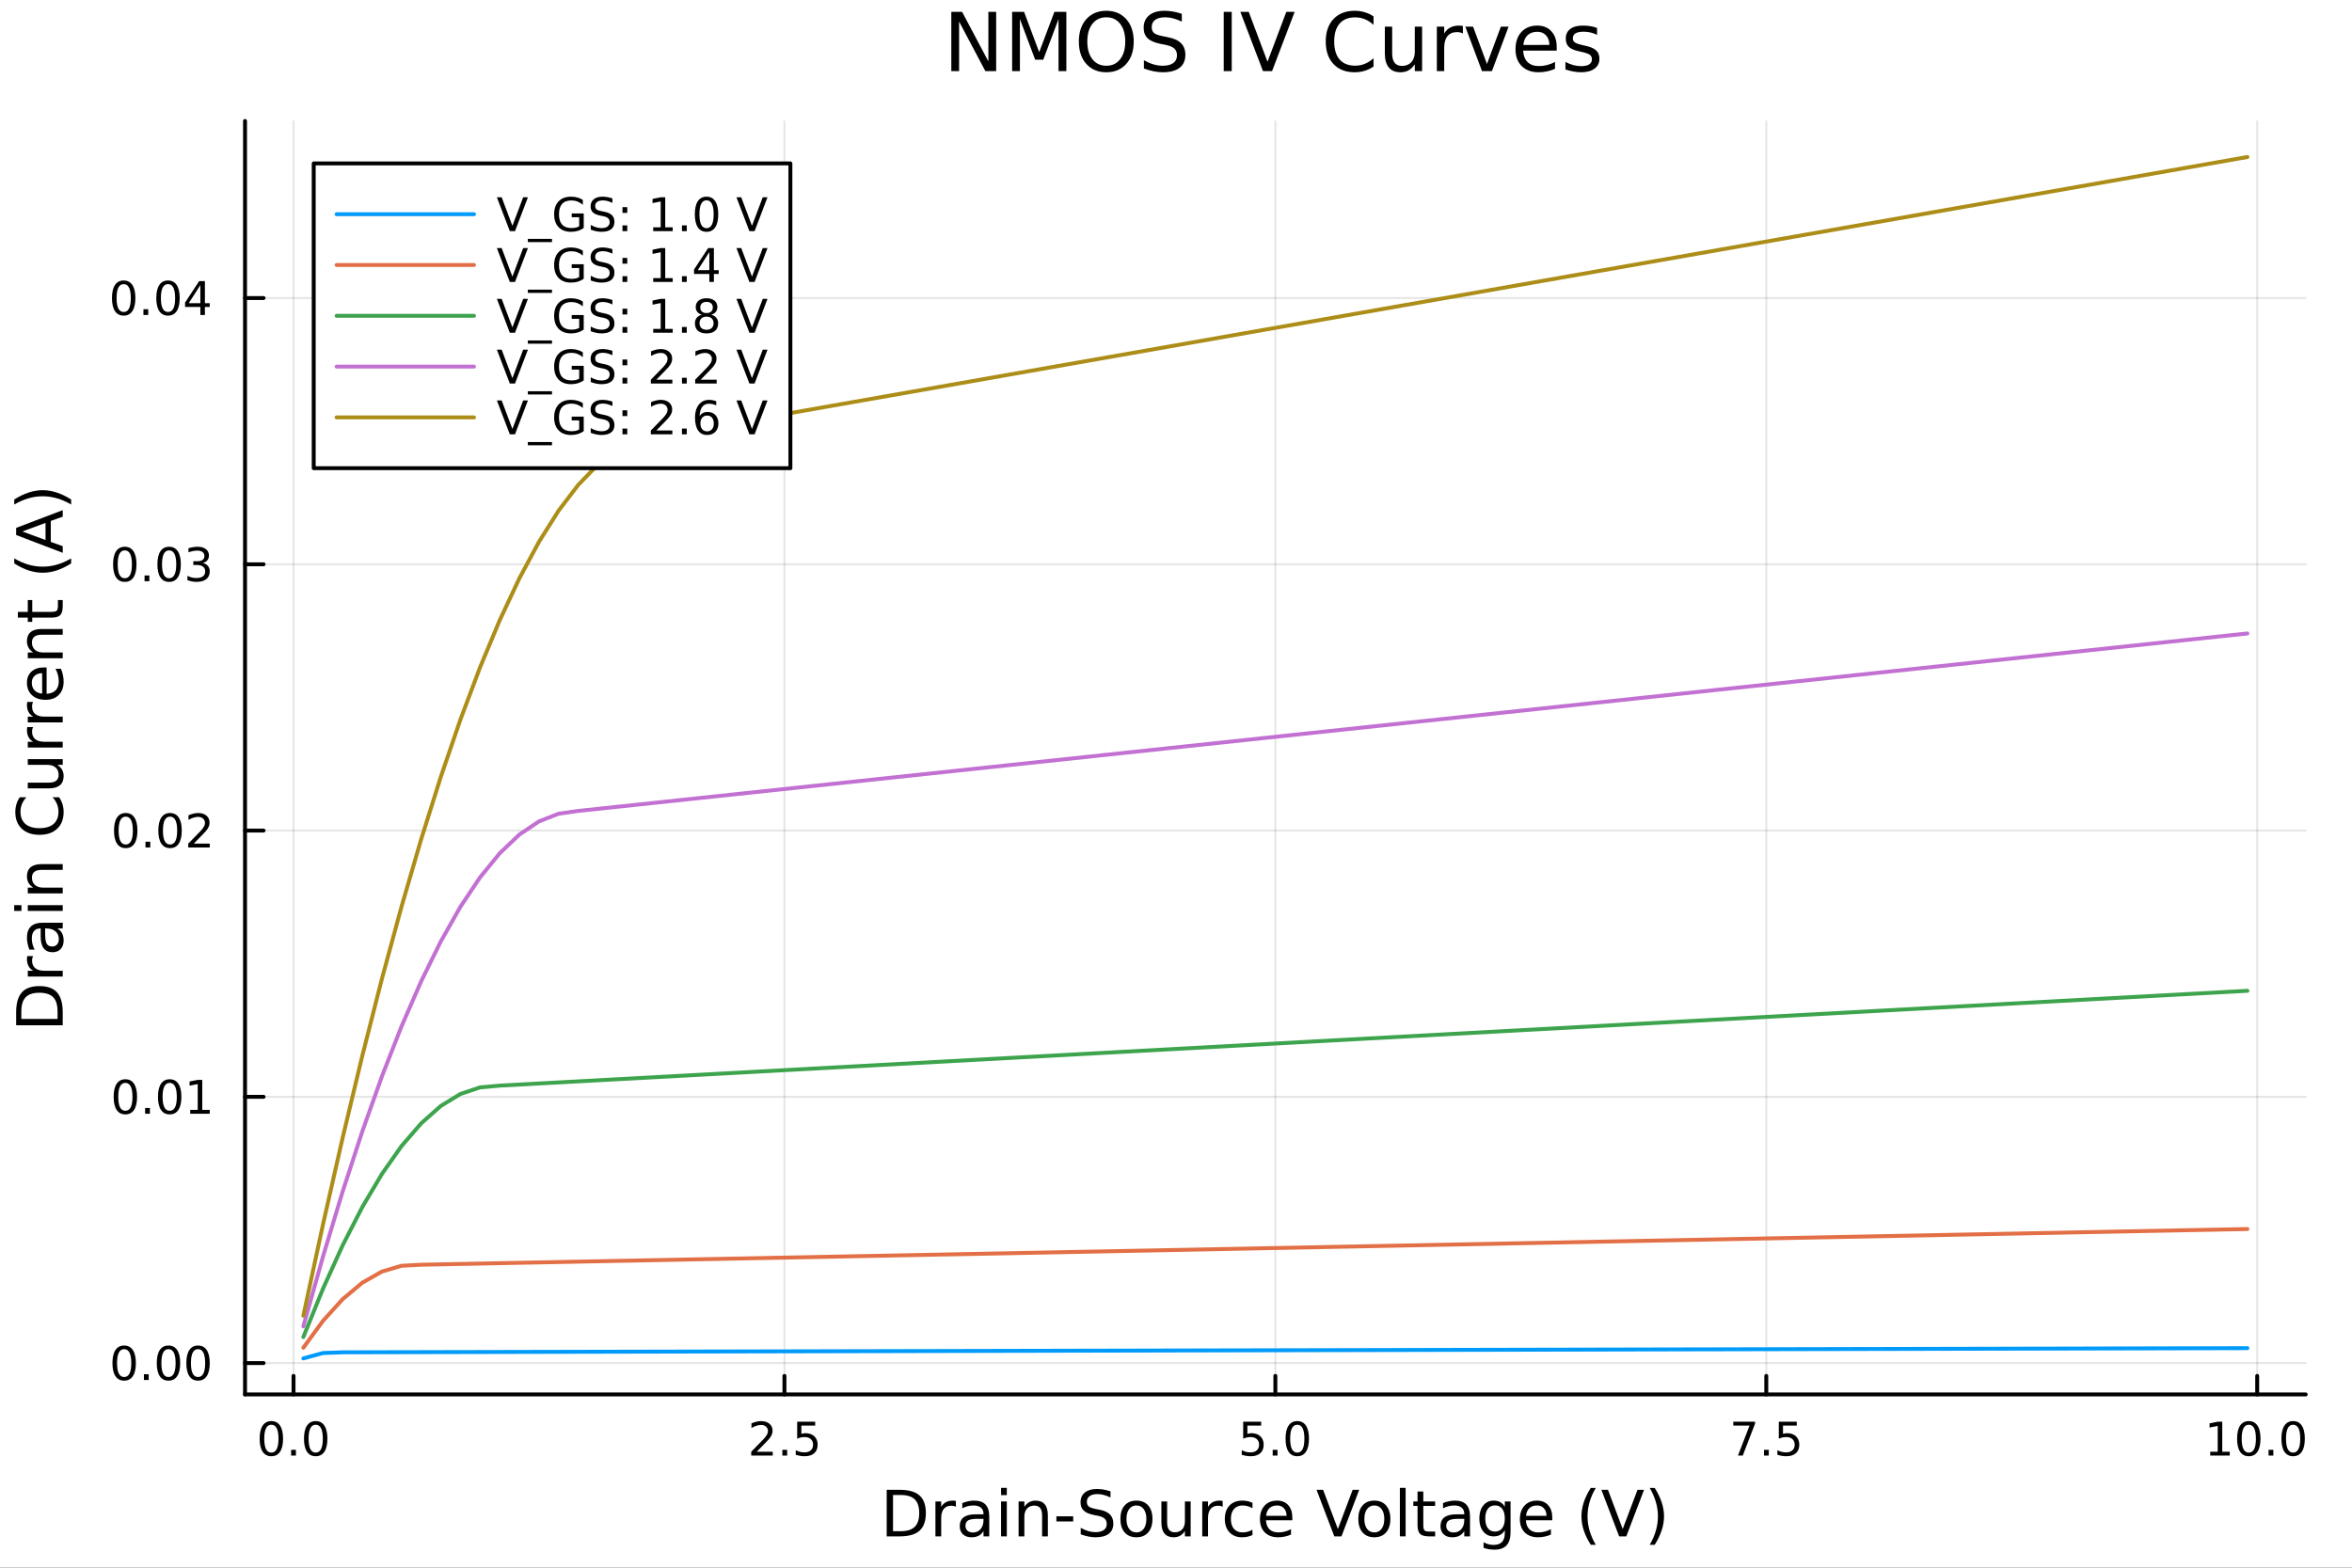 <?xml version="1.0" encoding="utf-8"?>
<svg xmlns="http://www.w3.org/2000/svg" xmlns:xlink="http://www.w3.org/1999/xlink" width="600" height="400" viewBox="0 0 2400 1600">
<rect x="0" y="0" width="2400" height="1600" fill="#333333" stroke="none"/>
<defs>
  <clipPath id="clip230">
    <rect x="0" y="0" width="2400" height="1600"/>
  </clipPath>
</defs>
<path clip-path="url(#clip230)" d="M0 1600 L2400 1600 L2400 0 L0 0  Z" fill="#ffffff" fill-rule="evenodd" fill-opacity="1"/>
<defs>
  <clipPath id="clip231">
    <rect x="480" y="0" width="1681" height="1600"/>
  </clipPath>
</defs>
<path clip-path="url(#clip230)" d="M250.028 1423.18 L2352.76 1423.18 L2352.76 123.472 L250.028 123.472  Z" fill="#ffffff" fill-rule="evenodd" fill-opacity="1"/>
<defs>
  <clipPath id="clip232">
    <rect x="250" y="123" width="2104" height="1301"/>
  </clipPath>
</defs>
<polyline clip-path="url(#clip232)" style="stroke:#000000; stroke-linecap:round; stroke-linejoin:round; stroke-width:2; stroke-opacity:0.1; fill:none" points="299.521,1423.18 299.521,123.472 "/>
<polyline clip-path="url(#clip232)" style="stroke:#000000; stroke-linecap:round; stroke-linejoin:round; stroke-width:2; stroke-opacity:0.1; fill:none" points="800.456,1423.18 800.456,123.472 "/>
<polyline clip-path="url(#clip232)" style="stroke:#000000; stroke-linecap:round; stroke-linejoin:round; stroke-width:2; stroke-opacity:0.1; fill:none" points="1301.39,1423.18 1301.39,123.472 "/>
<polyline clip-path="url(#clip232)" style="stroke:#000000; stroke-linecap:round; stroke-linejoin:round; stroke-width:2; stroke-opacity:0.1; fill:none" points="1802.33,1423.18 1802.33,123.472 "/>
<polyline clip-path="url(#clip232)" style="stroke:#000000; stroke-linecap:round; stroke-linejoin:round; stroke-width:2; stroke-opacity:0.1; fill:none" points="2303.26,1423.18 2303.26,123.472 "/>
<polyline clip-path="url(#clip232)" style="stroke:#000000; stroke-linecap:round; stroke-linejoin:round; stroke-width:2; stroke-opacity:0.1; fill:none" points="250.028,1391.16 2352.76,1391.16 "/>
<polyline clip-path="url(#clip232)" style="stroke:#000000; stroke-linecap:round; stroke-linejoin:round; stroke-width:2; stroke-opacity:0.1; fill:none" points="250.028,1119.42 2352.76,1119.42 "/>
<polyline clip-path="url(#clip232)" style="stroke:#000000; stroke-linecap:round; stroke-linejoin:round; stroke-width:2; stroke-opacity:0.1; fill:none" points="250.028,847.669 2352.76,847.669 "/>
<polyline clip-path="url(#clip232)" style="stroke:#000000; stroke-linecap:round; stroke-linejoin:round; stroke-width:2; stroke-opacity:0.1; fill:none" points="250.028,575.924 2352.76,575.924 "/>
<polyline clip-path="url(#clip232)" style="stroke:#000000; stroke-linecap:round; stroke-linejoin:round; stroke-width:2; stroke-opacity:0.1; fill:none" points="250.028,304.178 2352.76,304.178 "/>
<polyline clip-path="url(#clip230)" style="stroke:#000000; stroke-linecap:round; stroke-linejoin:round; stroke-width:4; stroke-opacity:1; fill:none" points="250.028,1423.18 2352.76,1423.18 "/>
<polyline clip-path="url(#clip230)" style="stroke:#000000; stroke-linecap:round; stroke-linejoin:round; stroke-width:4; stroke-opacity:1; fill:none" points="299.521,1423.18 299.521,1404.28 "/>
<polyline clip-path="url(#clip230)" style="stroke:#000000; stroke-linecap:round; stroke-linejoin:round; stroke-width:4; stroke-opacity:1; fill:none" points="800.456,1423.18 800.456,1404.28 "/>
<polyline clip-path="url(#clip230)" style="stroke:#000000; stroke-linecap:round; stroke-linejoin:round; stroke-width:4; stroke-opacity:1; fill:none" points="1301.39,1423.18 1301.39,1404.28 "/>
<polyline clip-path="url(#clip230)" style="stroke:#000000; stroke-linecap:round; stroke-linejoin:round; stroke-width:4; stroke-opacity:1; fill:none" points="1802.33,1423.18 1802.33,1404.28 "/>
<polyline clip-path="url(#clip230)" style="stroke:#000000; stroke-linecap:round; stroke-linejoin:round; stroke-width:4; stroke-opacity:1; fill:none" points="2303.26,1423.18 2303.26,1404.28 "/>
<path clip-path="url(#clip230)" d="M276.905 1454.1 Q273.294 1454.1 271.465 1457.66 Q269.66 1461.2 269.66 1468.33 Q269.66 1475.44 271.465 1479.01 Q273.294 1482.55 276.905 1482.55 Q280.539 1482.55 282.345 1479.01 Q284.173 1475.44 284.173 1468.33 Q284.173 1461.2 282.345 1457.66 Q280.539 1454.1 276.905 1454.1 M276.905 1450.39 Q282.715 1450.39 285.771 1455 Q288.849 1459.58 288.849 1468.33 Q288.849 1477.06 285.771 1481.67 Q282.715 1486.25 276.905 1486.25 Q271.095 1486.25 268.016 1481.67 Q264.961 1477.06 264.961 1468.33 Q264.961 1459.58 268.016 1455 Q271.095 1450.39 276.905 1450.39 Z" fill="#000000" fill-rule="nonzero" fill-opacity="1" /><path clip-path="url(#clip230)" d="M297.067 1479.7 L301.951 1479.7 L301.951 1485.58 L297.067 1485.58 L297.067 1479.7 Z" fill="#000000" fill-rule="nonzero" fill-opacity="1" /><path clip-path="url(#clip230)" d="M322.136 1454.1 Q318.525 1454.1 316.696 1457.66 Q314.891 1461.2 314.891 1468.33 Q314.891 1475.44 316.696 1479.01 Q318.525 1482.55 322.136 1482.55 Q325.77 1482.55 327.576 1479.01 Q329.405 1475.44 329.405 1468.33 Q329.405 1461.2 327.576 1457.66 Q325.77 1454.1 322.136 1454.1 M322.136 1450.39 Q327.946 1450.39 331.002 1455 Q334.081 1459.58 334.081 1468.33 Q334.081 1477.06 331.002 1481.67 Q327.946 1486.25 322.136 1486.25 Q316.326 1486.25 313.247 1481.67 Q310.192 1477.06 310.192 1468.33 Q310.192 1459.58 313.247 1455 Q316.326 1450.39 322.136 1450.39 Z" fill="#000000" fill-rule="nonzero" fill-opacity="1" /><path clip-path="url(#clip230)" d="M772.193 1481.64 L788.512 1481.64 L788.512 1485.58 L766.568 1485.58 L766.568 1481.64 Q769.23 1478.89 773.813 1474.26 Q778.419 1469.61 779.6 1468.27 Q781.845 1465.74 782.725 1464.01 Q783.628 1462.25 783.628 1460.56 Q783.628 1457.8 781.683 1456.07 Q779.762 1454.33 776.66 1454.33 Q774.461 1454.33 772.007 1455.09 Q769.577 1455.86 766.799 1457.41 L766.799 1452.69 Q769.623 1451.55 772.077 1450.97 Q774.531 1450.39 776.568 1450.39 Q781.938 1450.39 785.132 1453.08 Q788.327 1455.77 788.327 1460.26 Q788.327 1462.39 787.517 1464.31 Q786.73 1466.2 784.623 1468.8 Q784.044 1469.47 780.943 1472.69 Q777.841 1475.88 772.193 1481.64 Z" fill="#000000" fill-rule="nonzero" fill-opacity="1" /><path clip-path="url(#clip230)" d="M798.327 1479.7 L803.211 1479.7 L803.211 1485.58 L798.327 1485.58 L798.327 1479.7 Z" fill="#000000" fill-rule="nonzero" fill-opacity="1" /><path clip-path="url(#clip230)" d="M813.442 1451.02 L831.799 1451.02 L831.799 1454.96 L817.725 1454.96 L817.725 1463.43 Q818.743 1463.08 819.762 1462.92 Q820.78 1462.73 821.799 1462.73 Q827.586 1462.73 830.965 1465.9 Q834.345 1469.08 834.345 1474.49 Q834.345 1480.07 830.873 1483.17 Q827.401 1486.25 821.081 1486.25 Q818.905 1486.25 816.637 1485.88 Q814.391 1485.51 811.984 1484.77 L811.984 1480.07 Q814.067 1481.2 816.29 1481.76 Q818.512 1482.32 820.989 1482.32 Q824.993 1482.32 827.331 1480.21 Q829.669 1478.1 829.669 1474.49 Q829.669 1470.88 827.331 1468.77 Q824.993 1466.67 820.989 1466.67 Q819.114 1466.67 817.239 1467.08 Q815.387 1467.5 813.442 1468.38 L813.442 1451.02 Z" fill="#000000" fill-rule="nonzero" fill-opacity="1" /><path clip-path="url(#clip230)" d="M1268.56 1451.02 L1286.91 1451.02 L1286.91 1454.96 L1272.84 1454.96 L1272.84 1463.43 Q1273.86 1463.08 1274.88 1462.92 Q1275.89 1462.73 1276.91 1462.73 Q1282.7 1462.73 1286.08 1465.9 Q1289.46 1469.08 1289.46 1474.49 Q1289.46 1480.07 1285.99 1483.17 Q1282.51 1486.25 1276.2 1486.25 Q1274.02 1486.25 1271.75 1485.88 Q1269.51 1485.51 1267.1 1484.77 L1267.1 1480.07 Q1269.18 1481.2 1271.4 1481.76 Q1273.63 1482.32 1276.1 1482.32 Q1280.11 1482.32 1282.45 1480.21 Q1284.78 1478.1 1284.78 1474.49 Q1284.78 1470.88 1282.45 1468.77 Q1280.11 1466.67 1276.1 1466.67 Q1274.23 1466.67 1272.35 1467.08 Q1270.5 1467.5 1268.56 1468.38 L1268.56 1451.02 Z" fill="#000000" fill-rule="nonzero" fill-opacity="1" /><path clip-path="url(#clip230)" d="M1298.67 1479.7 L1303.56 1479.7 L1303.56 1485.58 L1298.67 1485.58 L1298.67 1479.7 Z" fill="#000000" fill-rule="nonzero" fill-opacity="1" /><path clip-path="url(#clip230)" d="M1323.74 1454.1 Q1320.13 1454.1 1318.3 1457.66 Q1316.5 1461.2 1316.5 1468.33 Q1316.5 1475.44 1318.3 1479.01 Q1320.13 1482.55 1323.74 1482.55 Q1327.38 1482.55 1329.18 1479.01 Q1331.01 1475.44 1331.01 1468.33 Q1331.01 1461.2 1329.18 1457.66 Q1327.38 1454.1 1323.74 1454.1 M1323.74 1450.39 Q1329.55 1450.39 1332.61 1455 Q1335.69 1459.58 1335.69 1468.33 Q1335.69 1477.06 1332.61 1481.67 Q1329.55 1486.25 1323.74 1486.25 Q1317.93 1486.25 1314.85 1481.67 Q1311.8 1477.06 1311.8 1468.33 Q1311.8 1459.58 1314.85 1455 Q1317.93 1450.39 1323.74 1450.39 Z" fill="#000000" fill-rule="nonzero" fill-opacity="1" /><path clip-path="url(#clip230)" d="M1768.65 1451.02 L1790.87 1451.02 L1790.87 1453.01 L1778.32 1485.58 L1773.44 1485.58 L1785.24 1454.96 L1768.65 1454.96 L1768.65 1451.02 Z" fill="#000000" fill-rule="nonzero" fill-opacity="1" /><path clip-path="url(#clip230)" d="M1799.99 1479.7 L1804.87 1479.7 L1804.87 1485.58 L1799.99 1485.58 L1799.99 1479.7 Z" fill="#000000" fill-rule="nonzero" fill-opacity="1" /><path clip-path="url(#clip230)" d="M1815.11 1451.02 L1833.46 1451.02 L1833.46 1454.96 L1819.39 1454.96 L1819.39 1463.43 Q1820.41 1463.08 1821.42 1462.92 Q1822.44 1462.73 1823.46 1462.73 Q1829.25 1462.73 1832.63 1465.9 Q1836.01 1469.08 1836.01 1474.49 Q1836.01 1480.07 1832.54 1483.17 Q1829.06 1486.25 1822.74 1486.25 Q1820.57 1486.25 1818.3 1485.88 Q1816.05 1485.51 1813.65 1484.77 L1813.65 1480.07 Q1815.73 1481.2 1817.95 1481.76 Q1820.17 1482.32 1822.65 1482.32 Q1826.66 1482.32 1828.99 1480.21 Q1831.33 1478.1 1831.33 1474.49 Q1831.33 1470.88 1828.99 1468.77 Q1826.66 1466.67 1822.65 1466.67 Q1820.78 1466.67 1818.9 1467.08 Q1817.05 1467.5 1815.11 1468.38 L1815.11 1451.02 Z" fill="#000000" fill-rule="nonzero" fill-opacity="1" /><path clip-path="url(#clip230)" d="M2255.34 1481.64 L2262.97 1481.64 L2262.97 1455.28 L2254.66 1456.95 L2254.66 1452.69 L2262.93 1451.02 L2267.6 1451.02 L2267.6 1481.64 L2275.24 1481.64 L2275.24 1485.58 L2255.34 1485.58 L2255.34 1481.64 Z" fill="#000000" fill-rule="nonzero" fill-opacity="1" /><path clip-path="url(#clip230)" d="M2294.69 1454.1 Q2291.08 1454.1 2289.25 1457.66 Q2287.44 1461.2 2287.44 1468.33 Q2287.44 1475.44 2289.25 1479.01 Q2291.08 1482.55 2294.69 1482.55 Q2298.32 1482.55 2300.13 1479.01 Q2301.96 1475.44 2301.96 1468.33 Q2301.96 1461.2 2300.13 1457.66 Q2298.32 1454.1 2294.69 1454.1 M2294.69 1450.39 Q2300.5 1450.39 2303.55 1455 Q2306.63 1459.58 2306.63 1468.33 Q2306.63 1477.06 2303.55 1481.67 Q2300.5 1486.25 2294.69 1486.25 Q2288.88 1486.25 2285.8 1481.67 Q2282.74 1477.06 2282.74 1468.33 Q2282.74 1459.58 2285.8 1455 Q2288.88 1450.39 2294.69 1450.39 Z" fill="#000000" fill-rule="nonzero" fill-opacity="1" /><path clip-path="url(#clip230)" d="M2314.85 1479.7 L2319.73 1479.7 L2319.73 1485.58 L2314.85 1485.58 L2314.85 1479.7 Z" fill="#000000" fill-rule="nonzero" fill-opacity="1" /><path clip-path="url(#clip230)" d="M2339.92 1454.1 Q2336.31 1454.1 2334.48 1457.66 Q2332.67 1461.2 2332.67 1468.33 Q2332.67 1475.44 2334.48 1479.01 Q2336.31 1482.55 2339.92 1482.55 Q2343.55 1482.55 2345.36 1479.01 Q2347.19 1475.44 2347.19 1468.33 Q2347.19 1461.2 2345.36 1457.66 Q2343.55 1454.1 2339.92 1454.1 M2339.92 1450.39 Q2345.73 1450.39 2348.78 1455 Q2351.86 1459.58 2351.86 1468.33 Q2351.86 1477.06 2348.78 1481.67 Q2345.73 1486.25 2339.92 1486.25 Q2334.11 1486.25 2331.03 1481.67 Q2327.97 1477.06 2327.97 1468.33 Q2327.97 1459.58 2331.03 1455 Q2334.11 1450.39 2339.92 1450.39 Z" fill="#000000" fill-rule="nonzero" fill-opacity="1" /><path clip-path="url(#clip230)" d="M911.238 1525.81 L911.238 1562.76 L919.004 1562.76 Q928.839 1562.76 933.391 1558.3 Q937.974 1553.85 937.974 1544.24 Q937.974 1534.69 933.391 1530.26 Q928.839 1525.81 919.004 1525.81 L911.238 1525.81 M904.809 1520.52 L918.017 1520.52 Q931.831 1520.52 938.292 1526.28 Q944.753 1532.01 944.753 1544.24 Q944.753 1556.52 938.26 1562.28 Q931.767 1568.04 918.017 1568.04 L904.809 1568.04 L904.809 1520.52 Z" fill="#000000" fill-rule="nonzero" fill-opacity="1" /><path clip-path="url(#clip230)" d="M975.404 1537.87 Q974.418 1537.3 973.24 1537.04 Q972.094 1536.76 970.694 1536.76 Q965.728 1536.76 963.055 1540 Q960.413 1543.22 960.413 1549.27 L960.413 1568.04 L954.525 1568.04 L954.525 1532.4 L960.413 1532.4 L960.413 1537.93 Q962.259 1534.69 965.219 1533.13 Q968.179 1531.54 972.412 1531.54 Q973.017 1531.54 973.749 1531.63 Q974.481 1531.7 975.372 1531.85 L975.404 1537.87 Z" fill="#000000" fill-rule="nonzero" fill-opacity="1" /><path clip-path="url(#clip230)" d="M997.748 1550.12 Q990.65 1550.12 987.913 1551.75 Q985.176 1553.37 985.176 1557.29 Q985.176 1560.4 987.213 1562.25 Q989.281 1564.07 992.814 1564.07 Q997.684 1564.07 1000.61 1560.63 Q1003.57 1557.16 1003.57 1551.43 L1003.57 1550.12 L997.748 1550.12 M1009.43 1547.71 L1009.43 1568.04 L1003.57 1568.04 L1003.57 1562.63 Q1001.57 1565.88 998.575 1567.44 Q995.583 1568.97 991.255 1568.97 Q985.78 1568.97 982.534 1565.91 Q979.319 1562.82 979.319 1557.67 Q979.319 1551.65 983.329 1548.6 Q987.372 1545.54 995.361 1545.54 L1003.57 1545.54 L1003.57 1544.97 Q1003.57 1540.93 1000.9 1538.73 Q998.257 1536.5 993.451 1536.5 Q990.395 1536.5 987.499 1537.23 Q984.603 1537.97 981.929 1539.43 L981.929 1534.02 Q985.144 1532.78 988.167 1532.17 Q991.191 1531.54 994.056 1531.54 Q1001.79 1531.54 1005.61 1535.55 Q1009.43 1539.56 1009.43 1547.71 Z" fill="#000000" fill-rule="nonzero" fill-opacity="1" /><path clip-path="url(#clip230)" d="M1021.49 1532.4 L1027.35 1532.4 L1027.35 1568.04 L1021.49 1568.04 L1021.49 1532.4 M1021.49 1518.52 L1027.35 1518.52 L1027.35 1525.93 L1021.49 1525.93 L1021.49 1518.52 Z" fill="#000000" fill-rule="nonzero" fill-opacity="1" /><path clip-path="url(#clip230)" d="M1069.23 1546.53 L1069.23 1568.04 L1063.38 1568.04 L1063.38 1546.72 Q1063.38 1541.66 1061.4 1539.14 Q1059.43 1536.63 1055.48 1536.63 Q1050.74 1536.63 1048.01 1539.65 Q1045.27 1542.68 1045.27 1547.9 L1045.27 1568.04 L1039.38 1568.04 L1039.38 1532.4 L1045.27 1532.4 L1045.27 1537.93 Q1047.37 1534.72 1050.2 1533.13 Q1053.07 1531.54 1056.79 1531.54 Q1062.93 1531.54 1066.08 1535.36 Q1069.23 1539.14 1069.23 1546.53 Z" fill="#000000" fill-rule="nonzero" fill-opacity="1" /><path clip-path="url(#clip230)" d="M1077.96 1547.58 L1095.11 1547.58 L1095.11 1552.8 L1077.96 1552.8 L1077.96 1547.58 Z" fill="#000000" fill-rule="nonzero" fill-opacity="1" /><path clip-path="url(#clip230)" d="M1133.18 1522.08 L1133.18 1528.35 Q1129.52 1526.6 1126.27 1525.74 Q1123.02 1524.88 1120 1524.88 Q1114.75 1524.88 1111.88 1526.92 Q1109.05 1528.96 1109.05 1532.71 Q1109.05 1535.87 1110.93 1537.49 Q1112.84 1539.08 1118.12 1540.07 L1122.01 1540.86 Q1129.2 1542.23 1132.61 1545.7 Q1136.04 1549.14 1136.04 1554.93 Q1136.04 1561.84 1131.4 1565.4 Q1126.78 1568.97 1117.84 1568.97 Q1114.46 1568.97 1110.64 1568.2 Q1106.86 1567.44 1102.78 1565.94 L1102.78 1559.32 Q1106.7 1561.52 1110.45 1562.63 Q1114.21 1563.75 1117.84 1563.75 Q1123.34 1563.75 1126.34 1561.58 Q1129.33 1559.42 1129.33 1555.41 Q1129.33 1551.91 1127.16 1549.93 Q1125.03 1547.96 1120.13 1546.97 L1116.21 1546.21 Q1109.02 1544.78 1105.81 1541.72 Q1102.59 1538.67 1102.59 1533.22 Q1102.59 1526.92 1107.02 1523.29 Q1111.47 1519.66 1119.27 1519.66 Q1122.61 1519.66 1126.08 1520.27 Q1129.55 1520.87 1133.18 1522.08 Z" fill="#000000" fill-rule="nonzero" fill-opacity="1" /><path clip-path="url(#clip230)" d="M1159.63 1536.5 Q1154.92 1536.5 1152.18 1540.19 Q1149.44 1543.85 1149.44 1550.25 Q1149.44 1556.65 1152.15 1560.34 Q1154.89 1564 1159.63 1564 Q1164.31 1564 1167.04 1560.31 Q1169.78 1556.62 1169.78 1550.25 Q1169.78 1543.92 1167.04 1540.23 Q1164.31 1536.5 1159.63 1536.5 M1159.63 1531.54 Q1167.27 1531.54 1171.63 1536.5 Q1175.99 1541.47 1175.99 1550.25 Q1175.99 1559 1171.63 1564 Q1167.27 1568.97 1159.63 1568.97 Q1151.96 1568.97 1147.6 1564 Q1143.27 1559 1143.27 1550.25 Q1143.27 1541.47 1147.6 1536.5 Q1151.96 1531.54 1159.63 1531.54 Z" fill="#000000" fill-rule="nonzero" fill-opacity="1" /><path clip-path="url(#clip230)" d="M1185.09 1553.98 L1185.09 1532.4 L1190.95 1532.4 L1190.95 1553.75 Q1190.95 1558.81 1192.92 1561.36 Q1194.89 1563.87 1198.84 1563.87 Q1203.58 1563.87 1206.32 1560.85 Q1209.09 1557.83 1209.09 1552.61 L1209.09 1532.4 L1214.95 1532.4 L1214.95 1568.04 L1209.09 1568.04 L1209.09 1562.57 Q1206.96 1565.82 1204.12 1567.41 Q1201.32 1568.97 1197.6 1568.97 Q1191.46 1568.97 1188.27 1565.15 Q1185.09 1561.33 1185.09 1553.98 M1199.83 1531.54 L1199.83 1531.54 Z" fill="#000000" fill-rule="nonzero" fill-opacity="1" /><path clip-path="url(#clip230)" d="M1247.67 1537.87 Q1246.68 1537.3 1245.5 1537.04 Q1244.36 1536.76 1242.95 1536.76 Q1237.99 1536.76 1235.32 1540 Q1232.67 1543.22 1232.67 1549.27 L1232.67 1568.04 L1226.79 1568.04 L1226.79 1532.4 L1232.67 1532.4 L1232.67 1537.93 Q1234.52 1534.69 1237.48 1533.13 Q1240.44 1531.54 1244.67 1531.54 Q1245.28 1531.54 1246.01 1531.63 Q1246.74 1531.7 1247.63 1531.85 L1247.67 1537.87 Z" fill="#000000" fill-rule="nonzero" fill-opacity="1" /><path clip-path="url(#clip230)" d="M1278.03 1533.76 L1278.03 1539.24 Q1275.55 1537.87 1273.03 1537.2 Q1270.55 1536.5 1268 1536.5 Q1262.31 1536.5 1259.16 1540.13 Q1256 1543.73 1256 1550.25 Q1256 1556.78 1259.16 1560.4 Q1262.31 1564 1268 1564 Q1270.55 1564 1273.03 1563.33 Q1275.55 1562.63 1278.03 1561.26 L1278.03 1566.68 Q1275.58 1567.82 1272.94 1568.39 Q1270.33 1568.97 1267.37 1568.97 Q1259.31 1568.97 1254.57 1563.91 Q1249.83 1558.85 1249.83 1550.25 Q1249.83 1541.53 1254.6 1536.53 Q1259.41 1531.54 1267.75 1531.54 Q1270.45 1531.54 1273.03 1532.11 Q1275.61 1532.65 1278.03 1533.76 Z" fill="#000000" fill-rule="nonzero" fill-opacity="1" /><path clip-path="url(#clip230)" d="M1318.71 1548.76 L1318.71 1551.62 L1291.78 1551.62 Q1292.16 1557.67 1295.41 1560.85 Q1298.69 1564 1304.51 1564 Q1307.89 1564 1311.04 1563.17 Q1314.22 1562.35 1317.34 1560.69 L1317.34 1566.23 Q1314.19 1567.57 1310.88 1568.27 Q1307.57 1568.97 1304.16 1568.97 Q1295.63 1568.97 1290.63 1564 Q1285.67 1559.04 1285.67 1550.57 Q1285.67 1541.82 1290.38 1536.69 Q1295.12 1531.54 1303.14 1531.54 Q1310.34 1531.54 1314.51 1536.18 Q1318.71 1540.8 1318.71 1548.76 M1312.85 1547.04 Q1312.79 1542.23 1310.14 1539.37 Q1307.53 1536.5 1303.21 1536.5 Q1298.3 1536.5 1295.34 1539.27 Q1292.42 1542.04 1291.97 1547.07 L1312.85 1547.04 Z" fill="#000000" fill-rule="nonzero" fill-opacity="1" /><path clip-path="url(#clip230)" d="M1361.55 1568.04 L1343.41 1520.52 L1350.12 1520.52 L1365.18 1560.53 L1380.26 1520.52 L1386.95 1520.52 L1368.84 1568.04 L1361.55 1568.04 Z" fill="#000000" fill-rule="nonzero" fill-opacity="1" /><path clip-path="url(#clip230)" d="M1402.38 1536.5 Q1397.67 1536.5 1394.94 1540.19 Q1392.2 1543.85 1392.2 1550.25 Q1392.2 1556.65 1394.9 1560.34 Q1397.64 1564 1402.38 1564 Q1407.06 1564 1409.8 1560.31 Q1412.54 1556.62 1412.54 1550.25 Q1412.54 1543.92 1409.8 1540.23 Q1407.06 1536.5 1402.38 1536.5 M1402.38 1531.54 Q1410.02 1531.54 1414.38 1536.5 Q1418.74 1541.47 1418.74 1550.25 Q1418.74 1559 1414.38 1564 Q1410.02 1568.97 1402.38 1568.97 Q1394.71 1568.97 1390.35 1564 Q1386.02 1559 1386.02 1550.25 Q1386.02 1541.47 1390.35 1536.5 Q1394.71 1531.54 1402.38 1531.54 Z" fill="#000000" fill-rule="nonzero" fill-opacity="1" /><path clip-path="url(#clip230)" d="M1428.45 1518.52 L1434.31 1518.52 L1434.31 1568.04 L1428.45 1568.04 L1428.45 1518.52 Z" fill="#000000" fill-rule="nonzero" fill-opacity="1" /><path clip-path="url(#clip230)" d="M1452.35 1522.27 L1452.35 1532.4 L1464.42 1532.4 L1464.42 1536.95 L1452.35 1536.95 L1452.35 1556.3 Q1452.35 1560.66 1453.53 1561.9 Q1454.74 1563.14 1458.4 1563.14 L1464.42 1563.14 L1464.42 1568.04 L1458.4 1568.04 Q1451.62 1568.04 1449.04 1565.53 Q1446.47 1562.98 1446.47 1556.3 L1446.47 1536.95 L1442.17 1536.95 L1442.17 1532.4 L1446.47 1532.4 L1446.47 1522.27 L1452.35 1522.27 Z" fill="#000000" fill-rule="nonzero" fill-opacity="1" /><path clip-path="url(#clip230)" d="M1488.32 1550.12 Q1481.22 1550.12 1478.49 1551.75 Q1475.75 1553.37 1475.75 1557.29 Q1475.75 1560.4 1477.79 1562.25 Q1479.85 1564.07 1483.39 1564.07 Q1488.26 1564.07 1491.19 1560.63 Q1494.15 1557.16 1494.15 1551.43 L1494.15 1550.12 L1488.32 1550.12 M1500 1547.71 L1500 1568.04 L1494.15 1568.04 L1494.15 1562.63 Q1492.14 1565.88 1489.15 1567.44 Q1486.16 1568.97 1481.83 1568.97 Q1476.35 1568.97 1473.11 1565.91 Q1469.89 1562.82 1469.89 1557.67 Q1469.89 1551.65 1473.9 1548.6 Q1477.94 1545.54 1485.93 1545.54 L1494.15 1545.54 L1494.15 1544.97 Q1494.15 1540.93 1491.47 1538.73 Q1488.83 1536.5 1484.02 1536.5 Q1480.97 1536.5 1478.07 1537.23 Q1475.18 1537.97 1472.5 1539.43 L1472.5 1534.02 Q1475.72 1532.78 1478.74 1532.17 Q1481.76 1531.54 1484.63 1531.54 Q1492.36 1531.54 1496.18 1535.55 Q1500 1539.56 1500 1547.71 Z" fill="#000000" fill-rule="nonzero" fill-opacity="1" /><path clip-path="url(#clip230)" d="M1535.52 1549.81 Q1535.52 1543.44 1532.88 1539.94 Q1530.27 1536.44 1525.53 1536.44 Q1520.82 1536.44 1518.18 1539.94 Q1515.57 1543.44 1515.57 1549.81 Q1515.57 1556.14 1518.18 1559.64 Q1520.82 1563.14 1525.53 1563.14 Q1530.27 1563.14 1532.88 1559.64 Q1535.52 1556.14 1535.52 1549.81 M1541.38 1563.62 Q1541.38 1572.72 1537.34 1577.15 Q1533.29 1581.6 1524.96 1581.6 Q1521.87 1581.6 1519.13 1581.13 Q1516.39 1580.68 1513.82 1579.72 L1513.82 1574.03 Q1516.39 1575.43 1518.91 1576.1 Q1521.42 1576.76 1524.03 1576.76 Q1529.79 1576.76 1532.66 1573.74 Q1535.52 1570.75 1535.52 1564.67 L1535.52 1561.77 Q1533.71 1564.92 1530.88 1566.48 Q1528.04 1568.04 1524.1 1568.04 Q1517.54 1568.04 1513.53 1563.05 Q1509.52 1558.05 1509.52 1549.81 Q1509.52 1541.53 1513.53 1536.53 Q1517.54 1531.54 1524.1 1531.54 Q1528.04 1531.54 1530.88 1533.1 Q1533.71 1534.66 1535.52 1537.81 L1535.52 1532.4 L1541.38 1532.4 L1541.38 1563.62 Z" fill="#000000" fill-rule="nonzero" fill-opacity="1" /><path clip-path="url(#clip230)" d="M1583.93 1548.76 L1583.93 1551.62 L1557.01 1551.62 Q1557.39 1557.67 1560.64 1560.85 Q1563.91 1564 1569.74 1564 Q1573.11 1564 1576.26 1563.17 Q1579.45 1562.35 1582.57 1560.69 L1582.57 1566.23 Q1579.41 1567.57 1576.1 1568.27 Q1572.79 1568.97 1569.39 1568.97 Q1560.86 1568.97 1555.86 1564 Q1550.9 1559.04 1550.9 1550.57 Q1550.9 1541.82 1555.61 1536.69 Q1560.35 1531.54 1568.37 1531.54 Q1575.56 1531.54 1579.73 1536.18 Q1583.93 1540.8 1583.93 1548.76 M1578.08 1547.04 Q1578.01 1542.23 1575.37 1539.37 Q1572.76 1536.5 1568.43 1536.5 Q1563.53 1536.5 1560.57 1539.27 Q1557.64 1542.04 1557.2 1547.07 L1578.08 1547.04 Z" fill="#000000" fill-rule="nonzero" fill-opacity="1" /><path clip-path="url(#clip230)" d="M1628.33 1518.58 Q1624.07 1525.9 1622 1533.06 Q1619.93 1540.23 1619.93 1547.58 Q1619.93 1554.93 1622 1562.16 Q1624.1 1569.35 1628.33 1576.64 L1623.24 1576.64 Q1618.47 1569.16 1616.08 1561.93 Q1613.73 1554.71 1613.73 1547.58 Q1613.73 1540.48 1616.08 1533.29 Q1618.44 1526.09 1623.24 1518.58 L1628.33 1518.58 Z" fill="#000000" fill-rule="nonzero" fill-opacity="1" /><path clip-path="url(#clip230)" d="M1652.21 1568.04 L1634.06 1520.52 L1640.78 1520.52 L1655.83 1560.53 L1670.92 1520.52 L1677.61 1520.52 L1659.49 1568.04 L1652.21 1568.04 Z" fill="#000000" fill-rule="nonzero" fill-opacity="1" /><path clip-path="url(#clip230)" d="M1683.37 1518.58 L1688.46 1518.58 Q1693.23 1526.09 1695.59 1533.29 Q1697.98 1540.48 1697.98 1547.58 Q1697.98 1554.71 1695.59 1561.93 Q1693.23 1569.16 1688.46 1576.64 L1683.37 1576.64 Q1687.6 1569.35 1689.67 1562.16 Q1691.77 1554.93 1691.77 1547.58 Q1691.77 1540.23 1689.67 1533.06 Q1687.6 1525.9 1683.37 1518.58 Z" fill="#000000" fill-rule="nonzero" fill-opacity="1" /><polyline clip-path="url(#clip230)" style="stroke:#000000; stroke-linecap:round; stroke-linejoin:round; stroke-width:4; stroke-opacity:1; fill:none" points="250.028,1423.18 250.028,123.472 "/>
<polyline clip-path="url(#clip230)" style="stroke:#000000; stroke-linecap:round; stroke-linejoin:round; stroke-width:4; stroke-opacity:1; fill:none" points="250.028,1391.16 268.926,1391.16 "/>
<polyline clip-path="url(#clip230)" style="stroke:#000000; stroke-linecap:round; stroke-linejoin:round; stroke-width:4; stroke-opacity:1; fill:none" points="250.028,1119.42 268.926,1119.42 "/>
<polyline clip-path="url(#clip230)" style="stroke:#000000; stroke-linecap:round; stroke-linejoin:round; stroke-width:4; stroke-opacity:1; fill:none" points="250.028,847.669 268.926,847.669 "/>
<polyline clip-path="url(#clip230)" style="stroke:#000000; stroke-linecap:round; stroke-linejoin:round; stroke-width:4; stroke-opacity:1; fill:none" points="250.028,575.924 268.926,575.924 "/>
<polyline clip-path="url(#clip230)" style="stroke:#000000; stroke-linecap:round; stroke-linejoin:round; stroke-width:4; stroke-opacity:1; fill:none" points="250.028,304.178 268.926,304.178 "/>
<path clip-path="url(#clip230)" d="M126.691 1376.96 Q123.08 1376.96 121.251 1380.52 Q119.445 1384.07 119.445 1391.2 Q119.445 1398.3 121.251 1401.87 Q123.08 1405.41 126.691 1405.41 Q130.325 1405.41 132.13 1401.87 Q133.959 1398.3 133.959 1391.2 Q133.959 1384.07 132.13 1380.52 Q130.325 1376.96 126.691 1376.96 M126.691 1373.26 Q132.501 1373.26 135.556 1377.86 Q138.635 1382.45 138.635 1391.2 Q138.635 1399.92 135.556 1404.53 Q132.501 1409.11 126.691 1409.11 Q120.88 1409.11 117.802 1404.53 Q114.746 1399.92 114.746 1391.2 Q114.746 1382.45 117.802 1377.86 Q120.88 1373.26 126.691 1373.26 Z" fill="#000000" fill-rule="nonzero" fill-opacity="1" /><path clip-path="url(#clip230)" d="M146.853 1402.56 L151.737 1402.56 L151.737 1408.44 L146.853 1408.44 L146.853 1402.56 Z" fill="#000000" fill-rule="nonzero" fill-opacity="1" /><path clip-path="url(#clip230)" d="M171.922 1376.96 Q168.311 1376.96 166.482 1380.52 Q164.677 1384.07 164.677 1391.2 Q164.677 1398.3 166.482 1401.87 Q168.311 1405.41 171.922 1405.41 Q175.556 1405.41 177.362 1401.87 Q179.19 1398.3 179.19 1391.2 Q179.19 1384.07 177.362 1380.52 Q175.556 1376.96 171.922 1376.96 M171.922 1373.26 Q177.732 1373.26 180.788 1377.86 Q183.866 1382.45 183.866 1391.2 Q183.866 1399.92 180.788 1404.53 Q177.732 1409.11 171.922 1409.11 Q166.112 1409.11 163.033 1404.53 Q159.978 1399.92 159.978 1391.2 Q159.978 1382.45 163.033 1377.86 Q166.112 1373.26 171.922 1373.26 Z" fill="#000000" fill-rule="nonzero" fill-opacity="1" /><path clip-path="url(#clip230)" d="M202.084 1376.96 Q198.473 1376.96 196.644 1380.52 Q194.838 1384.07 194.838 1391.2 Q194.838 1398.3 196.644 1401.87 Q198.473 1405.41 202.084 1405.41 Q205.718 1405.41 207.524 1401.87 Q209.352 1398.3 209.352 1391.2 Q209.352 1384.07 207.524 1380.52 Q205.718 1376.96 202.084 1376.96 M202.084 1373.26 Q207.894 1373.26 210.949 1377.86 Q214.028 1382.45 214.028 1391.2 Q214.028 1399.92 210.949 1404.53 Q207.894 1409.11 202.084 1409.11 Q196.274 1409.11 193.195 1404.53 Q190.139 1399.92 190.139 1391.2 Q190.139 1382.45 193.195 1377.86 Q196.274 1373.26 202.084 1373.26 Z" fill="#000000" fill-rule="nonzero" fill-opacity="1" /><path clip-path="url(#clip230)" d="M127.917 1105.21 Q124.306 1105.21 122.478 1108.78 Q120.672 1112.32 120.672 1119.45 Q120.672 1126.56 122.478 1130.12 Q124.306 1133.66 127.917 1133.66 Q131.552 1133.66 133.357 1130.12 Q135.186 1126.56 135.186 1119.45 Q135.186 1112.32 133.357 1108.78 Q131.552 1105.21 127.917 1105.21 M127.917 1101.51 Q133.728 1101.51 136.783 1106.12 Q139.862 1110.7 139.862 1119.45 Q139.862 1128.18 136.783 1132.78 Q133.728 1137.37 127.917 1137.37 Q122.107 1137.37 119.029 1132.78 Q115.973 1128.18 115.973 1119.45 Q115.973 1110.7 119.029 1106.12 Q122.107 1101.51 127.917 1101.51 Z" fill="#000000" fill-rule="nonzero" fill-opacity="1" /><path clip-path="url(#clip230)" d="M148.079 1130.82 L152.964 1130.82 L152.964 1136.7 L148.079 1136.7 L148.079 1130.82 Z" fill="#000000" fill-rule="nonzero" fill-opacity="1" /><path clip-path="url(#clip230)" d="M173.149 1105.21 Q169.538 1105.21 167.709 1108.78 Q165.903 1112.32 165.903 1119.45 Q165.903 1126.56 167.709 1130.12 Q169.538 1133.66 173.149 1133.66 Q176.783 1133.66 178.589 1130.12 Q180.417 1126.56 180.417 1119.45 Q180.417 1112.32 178.589 1108.78 Q176.783 1105.21 173.149 1105.21 M173.149 1101.51 Q178.959 1101.51 182.014 1106.12 Q185.093 1110.7 185.093 1119.45 Q185.093 1128.18 182.014 1132.78 Q178.959 1137.37 173.149 1137.37 Q167.339 1137.37 164.26 1132.78 Q161.204 1128.18 161.204 1119.45 Q161.204 1110.7 164.26 1106.12 Q167.339 1101.51 173.149 1101.51 Z" fill="#000000" fill-rule="nonzero" fill-opacity="1" /><path clip-path="url(#clip230)" d="M194.121 1132.76 L201.76 1132.76 L201.76 1106.39 L193.45 1108.06 L193.45 1103.8 L201.713 1102.14 L206.389 1102.14 L206.389 1132.76 L214.028 1132.76 L214.028 1136.7 L194.121 1136.7 L194.121 1132.76 Z" fill="#000000" fill-rule="nonzero" fill-opacity="1" /><path clip-path="url(#clip230)" d="M128.288 833.468 Q124.677 833.468 122.848 837.033 Q121.043 840.575 121.043 847.704 Q121.043 854.811 122.848 858.375 Q124.677 861.917 128.288 861.917 Q131.922 861.917 133.728 858.375 Q135.556 854.811 135.556 847.704 Q135.556 840.575 133.728 837.033 Q131.922 833.468 128.288 833.468 M128.288 829.764 Q134.098 829.764 137.154 834.371 Q140.232 838.954 140.232 847.704 Q140.232 856.431 137.154 861.037 Q134.098 865.621 128.288 865.621 Q122.478 865.621 119.399 861.037 Q116.343 856.431 116.343 847.704 Q116.343 838.954 119.399 834.371 Q122.478 829.764 128.288 829.764 Z" fill="#000000" fill-rule="nonzero" fill-opacity="1" /><path clip-path="url(#clip230)" d="M148.45 859.07 L153.334 859.07 L153.334 864.949 L148.45 864.949 L148.45 859.07 Z" fill="#000000" fill-rule="nonzero" fill-opacity="1" /><path clip-path="url(#clip230)" d="M173.519 833.468 Q169.908 833.468 168.079 837.033 Q166.274 840.575 166.274 847.704 Q166.274 854.811 168.079 858.375 Q169.908 861.917 173.519 861.917 Q177.153 861.917 178.959 858.375 Q180.788 854.811 180.788 847.704 Q180.788 840.575 178.959 837.033 Q177.153 833.468 173.519 833.468 M173.519 829.764 Q179.329 829.764 182.385 834.371 Q185.463 838.954 185.463 847.704 Q185.463 856.431 182.385 861.037 Q179.329 865.621 173.519 865.621 Q167.709 865.621 164.63 861.037 Q161.575 856.431 161.575 847.704 Q161.575 838.954 164.63 834.371 Q167.709 829.764 173.519 829.764 Z" fill="#000000" fill-rule="nonzero" fill-opacity="1" /><path clip-path="url(#clip230)" d="M197.709 861.014 L214.028 861.014 L214.028 864.949 L192.084 864.949 L192.084 861.014 Q194.746 858.26 199.329 853.63 Q203.936 848.977 205.116 847.635 Q207.362 845.112 208.241 843.376 Q209.144 841.616 209.144 839.926 Q209.144 837.172 207.199 835.436 Q205.278 833.7 202.176 833.7 Q199.977 833.7 197.524 834.464 Q195.093 835.227 192.315 836.778 L192.315 832.056 Q195.139 830.922 197.593 830.343 Q200.047 829.764 202.084 829.764 Q207.454 829.764 210.649 832.45 Q213.843 835.135 213.843 839.626 Q213.843 841.755 213.033 843.676 Q212.246 845.575 210.139 848.167 Q209.561 848.838 206.459 852.056 Q203.357 855.25 197.709 861.014 Z" fill="#000000" fill-rule="nonzero" fill-opacity="1" /><path clip-path="url(#clip230)" d="M127.339 561.722 Q123.728 561.722 121.899 565.287 Q120.093 568.829 120.093 575.959 Q120.093 583.065 121.899 586.63 Q123.728 590.171 127.339 590.171 Q130.973 590.171 132.779 586.63 Q134.607 583.065 134.607 575.959 Q134.607 568.829 132.779 565.287 Q130.973 561.722 127.339 561.722 M127.339 558.019 Q133.149 558.019 136.204 562.625 Q139.283 567.209 139.283 575.959 Q139.283 584.685 136.204 589.292 Q133.149 593.875 127.339 593.875 Q121.529 593.875 118.45 589.292 Q115.394 584.685 115.394 575.959 Q115.394 567.209 118.45 562.625 Q121.529 558.019 127.339 558.019 Z" fill="#000000" fill-rule="nonzero" fill-opacity="1" /><path clip-path="url(#clip230)" d="M147.501 587.324 L152.385 587.324 L152.385 593.204 L147.501 593.204 L147.501 587.324 Z" fill="#000000" fill-rule="nonzero" fill-opacity="1" /><path clip-path="url(#clip230)" d="M172.57 561.722 Q168.959 561.722 167.13 565.287 Q165.325 568.829 165.325 575.959 Q165.325 583.065 167.13 586.63 Q168.959 590.171 172.57 590.171 Q176.204 590.171 178.01 586.63 Q179.839 583.065 179.839 575.959 Q179.839 568.829 178.01 565.287 Q176.204 561.722 172.57 561.722 M172.57 558.019 Q178.38 558.019 181.436 562.625 Q184.514 567.209 184.514 575.959 Q184.514 584.685 181.436 589.292 Q178.38 593.875 172.57 593.875 Q166.76 593.875 163.681 589.292 Q160.626 584.685 160.626 575.959 Q160.626 567.209 163.681 562.625 Q166.76 558.019 172.57 558.019 Z" fill="#000000" fill-rule="nonzero" fill-opacity="1" /><path clip-path="url(#clip230)" d="M206.899 574.57 Q210.255 575.287 212.13 577.556 Q214.028 579.824 214.028 583.158 Q214.028 588.273 210.51 591.074 Q206.991 593.875 200.51 593.875 Q198.334 593.875 196.019 593.435 Q193.727 593.019 191.274 592.162 L191.274 587.648 Q193.218 588.783 195.533 589.361 Q197.848 589.94 200.371 589.94 Q204.769 589.94 207.061 588.204 Q209.375 586.468 209.375 583.158 Q209.375 580.102 207.223 578.389 Q205.093 576.653 201.274 576.653 L197.246 576.653 L197.246 572.81 L201.459 572.81 Q204.908 572.81 206.737 571.445 Q208.565 570.056 208.565 567.463 Q208.565 564.801 206.667 563.389 Q204.792 561.954 201.274 561.954 Q199.352 561.954 197.153 562.371 Q194.954 562.787 192.315 563.667 L192.315 559.5 Q194.977 558.76 197.292 558.389 Q199.63 558.019 201.69 558.019 Q207.014 558.019 210.116 560.449 Q213.218 562.857 213.218 566.977 Q213.218 569.847 211.574 571.838 Q209.931 573.806 206.899 574.57 Z" fill="#000000" fill-rule="nonzero" fill-opacity="1" /><path clip-path="url(#clip230)" d="M126.205 289.977 Q122.593 289.977 120.765 293.542 Q118.959 297.083 118.959 304.213 Q118.959 311.319 120.765 314.884 Q122.593 318.426 126.205 318.426 Q129.839 318.426 131.644 314.884 Q133.473 311.319 133.473 304.213 Q133.473 297.083 131.644 293.542 Q129.839 289.977 126.205 289.977 M126.205 286.273 Q132.015 286.273 135.07 290.88 Q138.149 295.463 138.149 304.213 Q138.149 312.94 135.07 317.546 Q132.015 322.129 126.205 322.129 Q120.394 322.129 117.316 317.546 Q114.26 312.94 114.26 304.213 Q114.26 295.463 117.316 290.88 Q120.394 286.273 126.205 286.273 Z" fill="#000000" fill-rule="nonzero" fill-opacity="1" /><path clip-path="url(#clip230)" d="M146.366 315.579 L151.251 315.579 L151.251 321.458 L146.366 321.458 L146.366 315.579 Z" fill="#000000" fill-rule="nonzero" fill-opacity="1" /><path clip-path="url(#clip230)" d="M171.436 289.977 Q167.825 289.977 165.996 293.542 Q164.19 297.083 164.19 304.213 Q164.19 311.319 165.996 314.884 Q167.825 318.426 171.436 318.426 Q175.07 318.426 176.876 314.884 Q178.704 311.319 178.704 304.213 Q178.704 297.083 176.876 293.542 Q175.07 289.977 171.436 289.977 M171.436 286.273 Q177.246 286.273 180.301 290.88 Q183.38 295.463 183.38 304.213 Q183.38 312.94 180.301 317.546 Q177.246 322.129 171.436 322.129 Q165.626 322.129 162.547 317.546 Q159.491 312.94 159.491 304.213 Q159.491 295.463 162.547 290.88 Q165.626 286.273 171.436 286.273 Z" fill="#000000" fill-rule="nonzero" fill-opacity="1" /><path clip-path="url(#clip230)" d="M204.445 290.972 L192.639 309.421 L204.445 309.421 L204.445 290.972 M203.218 286.898 L209.098 286.898 L209.098 309.421 L214.028 309.421 L214.028 313.31 L209.098 313.31 L209.098 321.458 L204.445 321.458 L204.445 313.31 L188.843 313.31 L188.843 308.796 L203.218 286.898 Z" fill="#000000" fill-rule="nonzero" fill-opacity="1" /><path clip-path="url(#clip230)" d="M21.768 1039.94 L58.721 1039.94 L58.721 1032.17 Q58.721 1022.34 54.265 1017.79 Q49.809 1013.2 40.196 1013.2 Q30.648 1013.2 26.224 1017.79 Q21.768 1022.34 21.768 1032.17 L21.768 1039.94 M16.484 1046.37 L16.484 1033.16 Q16.484 1019.34 22.245 1012.88 Q27.974 1006.42 40.196 1006.42 Q52.482 1006.42 58.243 1012.92 Q64.004 1019.41 64.004 1033.16 L64.004 1046.37 L16.484 1046.37 Z" fill="#000000" fill-rule="nonzero" fill-opacity="1" /><path clip-path="url(#clip230)" d="M33.831 975.771 Q33.258 976.758 33.003 977.936 Q32.717 979.082 32.717 980.482 Q32.717 985.447 35.963 988.121 Q39.178 990.763 45.225 990.763 L64.004 990.763 L64.004 996.651 L28.356 996.651 L28.356 990.763 L33.894 990.763 Q30.648 988.917 29.088 985.956 Q27.497 982.996 27.497 978.763 Q27.497 978.159 27.592 977.426 Q27.656 976.694 27.815 975.803 L33.831 975.771 Z" fill="#000000" fill-rule="nonzero" fill-opacity="1" /><path clip-path="url(#clip230)" d="M46.085 953.428 Q46.085 960.526 47.708 963.263 Q49.331 966 53.246 966 Q56.365 966 58.211 963.963 Q60.026 961.894 60.026 958.361 Q60.026 953.491 56.588 950.563 Q53.119 947.603 47.39 947.603 L46.085 947.603 L46.085 953.428 M43.666 941.747 L64.004 941.747 L64.004 947.603 L58.593 947.603 Q61.84 949.608 63.399 952.6 Q64.927 955.592 64.927 959.921 Q64.927 965.395 61.872 968.642 Q58.784 971.856 53.628 971.856 Q47.612 971.856 44.557 967.846 Q41.501 963.804 41.501 955.815 L41.501 947.603 L40.928 947.603 Q36.886 947.603 34.69 950.277 Q32.462 952.918 32.462 957.725 Q32.462 960.78 33.194 963.677 Q33.926 966.573 35.39 969.247 L29.98 969.247 Q28.738 966.032 28.133 963.008 Q27.497 959.984 27.497 957.12 Q27.497 949.386 31.507 945.566 Q35.518 941.747 43.666 941.747 Z" fill="#000000" fill-rule="nonzero" fill-opacity="1" /><path clip-path="url(#clip230)" d="M28.356 929.684 L28.356 923.827 L64.004 923.827 L64.004 929.684 L28.356 929.684 M14.479 929.684 L14.479 923.827 L21.895 923.827 L21.895 929.684 L14.479 929.684 Z" fill="#000000" fill-rule="nonzero" fill-opacity="1" /><path clip-path="url(#clip230)" d="M42.488 881.941 L64.004 881.941 L64.004 887.797 L42.679 887.797 Q37.618 887.797 35.104 889.771 Q32.589 891.744 32.589 895.691 Q32.589 900.433 35.613 903.17 Q38.637 905.908 43.857 905.908 L64.004 905.908 L64.004 911.796 L28.356 911.796 L28.356 905.908 L33.894 905.908 Q30.68 903.807 29.088 900.974 Q27.497 898.11 27.497 894.386 Q27.497 888.243 31.316 885.092 Q35.104 881.941 42.488 881.941 Z" fill="#000000" fill-rule="nonzero" fill-opacity="1" /><path clip-path="url(#clip230)" d="M20.144 813.7 L26.924 813.7 Q23.9 816.947 22.404 820.639 Q20.908 824.299 20.908 828.437 Q20.908 836.585 25.905 840.914 Q30.871 845.243 40.292 845.243 Q49.681 845.243 54.678 840.914 Q59.644 836.585 59.644 828.437 Q59.644 824.299 58.148 820.639 Q56.652 816.947 53.628 813.7 L60.344 813.7 Q62.636 817.074 63.781 820.862 Q64.927 824.618 64.927 828.819 Q64.927 839.609 58.339 845.815 Q51.718 852.022 40.292 852.022 Q28.834 852.022 22.245 845.815 Q15.625 839.609 15.625 828.819 Q15.625 824.554 16.771 820.798 Q17.885 817.011 20.144 813.7 Z" fill="#000000" fill-rule="nonzero" fill-opacity="1" /><path clip-path="url(#clip230)" d="M49.936 804.629 L28.356 804.629 L28.356 798.773 L49.713 798.773 Q54.774 798.773 57.32 796.8 Q59.835 794.826 59.835 790.879 Q59.835 786.137 56.811 783.4 Q53.787 780.631 48.567 780.631 L28.356 780.631 L28.356 774.774 L64.004 774.774 L64.004 780.631 L58.53 780.631 Q61.776 782.763 63.368 785.596 Q64.927 788.397 64.927 792.121 Q64.927 798.264 61.108 801.446 Q57.288 804.629 49.936 804.629 M27.497 789.893 L27.497 789.893 Z" fill="#000000" fill-rule="nonzero" fill-opacity="1" /><path clip-path="url(#clip230)" d="M33.831 742.054 Q33.258 743.041 33.003 744.219 Q32.717 745.365 32.717 746.765 Q32.717 751.73 35.963 754.404 Q39.178 757.046 45.225 757.046 L64.004 757.046 L64.004 762.934 L28.356 762.934 L28.356 757.046 L33.894 757.046 Q30.648 755.2 29.088 752.24 Q27.497 749.28 27.497 745.046 Q27.497 744.442 27.592 743.71 Q27.656 742.977 27.815 742.086 L33.831 742.054 Z" fill="#000000" fill-rule="nonzero" fill-opacity="1" /><path clip-path="url(#clip230)" d="M33.831 716.401 Q33.258 717.387 33.003 718.565 Q32.717 719.711 32.717 721.111 Q32.717 726.077 35.963 728.75 Q39.178 731.392 45.225 731.392 L64.004 731.392 L64.004 737.28 L28.356 737.28 L28.356 731.392 L33.894 731.392 Q30.648 729.546 29.088 726.586 Q27.497 723.626 27.497 719.393 Q27.497 718.788 27.592 718.056 Q27.656 717.324 27.815 716.432 L33.831 716.401 Z" fill="#000000" fill-rule="nonzero" fill-opacity="1" /><path clip-path="url(#clip230)" d="M44.716 681.198 L47.581 681.198 L47.581 708.125 Q53.628 707.743 56.811 704.497 Q59.962 701.218 59.962 695.394 Q59.962 692.02 59.134 688.869 Q58.307 685.686 56.652 682.567 L62.19 682.567 Q63.527 685.718 64.227 689.028 Q64.927 692.338 64.927 695.744 Q64.927 704.274 59.962 709.271 Q54.997 714.236 46.53 714.236 Q37.777 714.236 32.653 709.526 Q27.497 704.783 27.497 696.762 Q27.497 689.569 32.144 685.4 Q36.759 681.198 44.716 681.198 M42.997 687.055 Q38.191 687.118 35.327 689.76 Q32.462 692.37 32.462 696.699 Q32.462 701.6 35.231 704.56 Q38 707.489 43.029 707.934 L42.997 687.055 Z" fill="#000000" fill-rule="nonzero" fill-opacity="1" /><path clip-path="url(#clip230)" d="M42.488 641.954 L64.004 641.954 L64.004 647.81 L42.679 647.81 Q37.618 647.81 35.104 649.784 Q32.589 651.757 32.589 655.704 Q32.589 660.446 35.613 663.183 Q38.637 665.921 43.857 665.921 L64.004 665.921 L64.004 671.809 L28.356 671.809 L28.356 665.921 L33.894 665.921 Q30.68 663.82 29.088 660.987 Q27.497 658.123 27.497 654.399 Q27.497 648.256 31.316 645.105 Q35.104 641.954 42.488 641.954 Z" fill="#000000" fill-rule="nonzero" fill-opacity="1" /><path clip-path="url(#clip230)" d="M18.235 624.48 L28.356 624.48 L28.356 612.417 L32.908 612.417 L32.908 624.48 L52.259 624.48 Q56.62 624.48 57.861 623.302 Q59.103 622.093 59.103 618.432 L59.103 612.417 L64.004 612.417 L64.004 618.432 Q64.004 625.212 61.49 627.79 Q58.943 630.368 52.259 630.368 L32.908 630.368 L32.908 634.665 L28.356 634.665 L28.356 630.368 L18.235 630.368 L18.235 624.48 Z" fill="#000000" fill-rule="nonzero" fill-opacity="1" /><path clip-path="url(#clip230)" d="M14.543 569.926 Q21.863 574.191 29.025 576.26 Q36.186 578.328 43.538 578.328 Q50.891 578.328 58.116 576.26 Q65.309 574.159 72.598 569.926 L72.598 575.018 Q65.118 579.793 57.893 582.18 Q50.668 584.535 43.538 584.535 Q36.441 584.535 29.247 582.18 Q22.054 579.824 14.543 575.018 L14.543 569.926 Z" fill="#000000" fill-rule="nonzero" fill-opacity="1" /><path clip-path="url(#clip230)" d="M22.818 542.426 L46.467 551.147 L46.467 533.673 L22.818 542.426 M16.484 546.054 L16.484 538.766 L64.004 520.655 L64.004 527.339 L51.814 531.668 L51.814 553.088 L64.004 557.417 L64.004 564.197 L16.484 546.054 Z" fill="#000000" fill-rule="nonzero" fill-opacity="1" /><path clip-path="url(#clip230)" d="M14.543 514.894 L14.543 509.802 Q22.054 505.027 29.247 502.672 Q36.441 500.285 43.538 500.285 Q50.668 500.285 57.893 502.672 Q65.118 505.027 72.598 509.802 L72.598 514.894 Q65.309 510.661 58.116 508.592 Q50.891 506.491 43.538 506.491 Q36.186 506.491 29.025 508.592 Q21.863 510.661 14.543 514.894 Z" fill="#000000" fill-rule="nonzero" fill-opacity="1" /><path clip-path="url(#clip230)" d="M970.717 12.096 L981.735 12.096 L1008.55 62.692 L1008.55 12.096 L1016.49 12.096 L1016.49 72.576 L1005.47 72.576 L978.656 21.98 L978.656 72.576 L970.717 72.576 L970.717 12.096 Z" fill="#000000" fill-rule="nonzero" fill-opacity="1" /><path clip-path="url(#clip230)" d="M1032.78 12.096 L1044.97 12.096 L1060.4 53.253 L1075.92 12.096 L1088.11 12.096 L1088.11 72.576 L1080.13 72.576 L1080.13 19.469 L1064.54 60.95 L1056.31 60.95 L1040.72 19.469 L1040.72 72.576 L1032.78 72.576 L1032.78 12.096 Z" fill="#000000" fill-rule="nonzero" fill-opacity="1" /><path clip-path="url(#clip230)" d="M1128.9 17.646 Q1119.99 17.646 1114.73 24.289 Q1109.5 30.933 1109.5 42.397 Q1109.5 53.82 1114.73 60.464 Q1119.99 67.107 1128.9 67.107 Q1137.82 67.107 1143 60.464 Q1148.23 53.82 1148.23 42.397 Q1148.23 30.933 1143 24.289 Q1137.82 17.646 1128.9 17.646 M1128.9 11.002 Q1141.62 11.002 1149.24 19.55 Q1156.86 28.057 1156.86 42.397 Q1156.86 56.697 1149.24 65.244 Q1141.62 73.751 1128.9 73.751 Q1116.14 73.751 1108.49 65.244 Q1100.87 56.737 1100.87 42.397 Q1100.87 28.057 1108.49 19.55 Q1116.14 11.002 1128.9 11.002 Z" fill="#000000" fill-rule="nonzero" fill-opacity="1" /><path clip-path="url(#clip230)" d="M1205.91 14.081 L1205.91 22.061 Q1201.25 19.833 1197.12 18.739 Q1192.99 17.646 1189.14 17.646 Q1182.46 17.646 1178.81 20.238 Q1175.21 22.831 1175.21 27.611 Q1175.21 31.621 1177.6 33.687 Q1180.03 35.713 1186.75 36.969 L1191.69 37.981 Q1200.85 39.723 1205.18 44.139 Q1209.56 48.514 1209.56 55.886 Q1209.56 64.677 1203.64 69.214 Q1197.77 73.751 1186.39 73.751 Q1182.09 73.751 1177.23 72.778 Q1172.41 71.806 1167.23 69.902 L1167.23 61.477 Q1172.21 64.272 1176.99 65.689 Q1181.77 67.107 1186.39 67.107 Q1193.39 67.107 1197.2 64.353 Q1201.01 61.598 1201.01 56.494 Q1201.01 52.038 1198.26 49.526 Q1195.54 47.015 1189.3 45.759 L1184.32 44.787 Q1175.17 42.964 1171.07 39.075 Q1166.98 35.186 1166.98 28.259 Q1166.98 20.238 1172.61 15.62 Q1178.29 11.002 1188.21 11.002 Q1192.46 11.002 1196.88 11.772 Q1201.29 12.542 1205.91 14.081 Z" fill="#000000" fill-rule="nonzero" fill-opacity="1" /><path clip-path="url(#clip230)" d="M1248.69 12.096 L1256.87 12.096 L1256.87 72.576 L1248.69 72.576 L1248.69 12.096 Z" fill="#000000" fill-rule="nonzero" fill-opacity="1" /><path clip-path="url(#clip230)" d="M1288.75 72.576 L1265.66 12.096 L1274.21 12.096 L1293.37 63.016 L1312.57 12.096 L1321.08 12.096 L1298.03 72.576 L1288.75 72.576 Z" fill="#000000" fill-rule="nonzero" fill-opacity="1" /><path clip-path="url(#clip230)" d="M1401.57 16.755 L1401.57 25.383 Q1397.44 21.535 1392.74 19.631 Q1388.08 17.727 1382.82 17.727 Q1372.44 17.727 1366.94 24.087 Q1361.43 30.406 1361.43 42.397 Q1361.43 54.347 1366.94 60.707 Q1372.44 67.026 1382.82 67.026 Q1388.08 67.026 1392.74 65.122 Q1397.44 63.218 1401.57 59.37 L1401.57 67.918 Q1397.28 70.834 1392.46 72.292 Q1387.68 73.751 1382.33 73.751 Q1368.6 73.751 1360.7 65.365 Q1352.8 56.94 1352.8 42.397 Q1352.8 27.814 1360.7 19.428 Q1368.6 11.002 1382.33 11.002 Q1387.76 11.002 1392.54 12.461 Q1397.36 13.878 1401.57 16.755 Z" fill="#000000" fill-rule="nonzero" fill-opacity="1" /><path clip-path="url(#clip230)" d="M1413.12 54.671 L1413.12 27.206 L1420.57 27.206 L1420.57 54.387 Q1420.57 60.828 1423.08 64.069 Q1425.59 67.269 1430.62 67.269 Q1436.65 67.269 1440.14 63.421 Q1443.66 59.573 1443.66 52.929 L1443.66 27.206 L1451.11 27.206 L1451.11 72.576 L1443.66 72.576 L1443.66 65.608 Q1440.95 69.74 1437.34 71.766 Q1433.78 73.751 1429.04 73.751 Q1421.22 73.751 1417.17 68.89 Q1413.12 64.029 1413.12 54.671 M1431.87 26.112 L1431.87 26.112 Z" fill="#000000" fill-rule="nonzero" fill-opacity="1" /><path clip-path="url(#clip230)" d="M1492.76 34.173 Q1491.5 33.444 1490 33.12 Q1488.54 32.756 1486.76 32.756 Q1480.44 32.756 1477.04 36.888 Q1473.68 40.979 1473.68 48.676 L1473.68 72.576 L1466.18 72.576 L1466.18 27.206 L1473.68 27.206 L1473.68 34.254 Q1476.03 30.122 1479.79 28.138 Q1483.56 26.112 1488.95 26.112 Q1489.72 26.112 1490.65 26.234 Q1491.58 26.315 1492.72 26.517 L1492.76 34.173 Z" fill="#000000" fill-rule="nonzero" fill-opacity="1" /><path clip-path="url(#clip230)" d="M1495.23 27.206 L1503.13 27.206 L1517.31 65.284 L1531.48 27.206 L1539.38 27.206 L1522.37 72.576 L1512.24 72.576 L1495.23 27.206 Z" fill="#000000" fill-rule="nonzero" fill-opacity="1" /><path clip-path="url(#clip230)" d="M1588.48 48.028 L1588.48 51.673 L1554.21 51.673 Q1554.7 59.37 1558.83 63.421 Q1563 67.431 1570.41 67.431 Q1574.71 67.431 1578.72 66.378 Q1582.77 65.325 1586.74 63.218 L1586.74 70.267 Q1582.73 71.968 1578.51 72.86 Q1574.3 73.751 1569.97 73.751 Q1559.11 73.751 1552.75 67.431 Q1546.43 61.112 1546.43 50.337 Q1546.43 39.197 1552.43 32.675 Q1558.46 26.112 1568.67 26.112 Q1577.83 26.112 1583.13 32.026 Q1588.48 37.9 1588.48 48.028 M1581.03 45.84 Q1580.94 39.723 1577.58 36.077 Q1574.26 32.431 1568.75 32.431 Q1562.51 32.431 1558.75 35.956 Q1555.02 39.48 1554.45 45.88 L1581.03 45.84 Z" fill="#000000" fill-rule="nonzero" fill-opacity="1" /><path clip-path="url(#clip230)" d="M1629.64 28.543 L1629.64 35.591 Q1626.48 33.971 1623.07 33.161 Q1619.67 32.35 1616.03 32.35 Q1610.48 32.35 1607.68 34.052 Q1604.93 35.753 1604.93 39.156 Q1604.93 41.749 1606.91 43.248 Q1608.9 44.706 1614.89 46.043 L1617.44 46.61 Q1625.38 48.311 1628.71 51.43 Q1632.07 54.509 1632.07 60.059 Q1632.07 66.378 1627.04 70.064 Q1622.06 73.751 1613.31 73.751 Q1609.67 73.751 1605.7 73.022 Q1601.77 72.333 1597.39 70.915 L1597.39 63.218 Q1601.52 65.365 1605.53 66.459 Q1609.54 67.512 1613.47 67.512 Q1618.74 67.512 1621.58 65.73 Q1624.41 63.907 1624.41 60.626 Q1624.41 57.588 1622.35 55.967 Q1620.32 54.347 1613.39 52.848 L1610.8 52.24 Q1603.87 50.782 1600.79 47.785 Q1597.72 44.746 1597.72 39.48 Q1597.72 33.08 1602.25 29.596 Q1606.79 26.112 1615.13 26.112 Q1619.27 26.112 1622.91 26.72 Q1626.56 27.327 1629.64 28.543 Z" fill="#000000" fill-rule="nonzero" fill-opacity="1" /><polyline clip-path="url(#clip232)" style="stroke:#009af9; stroke-linecap:round; stroke-linejoin:round; stroke-width:4; stroke-opacity:1; fill:none" points="309.539,1386.4 329.577,1380.91 349.614,1380.18 369.652,1380.14 389.689,1380.09 409.726,1380.05 429.764,1380.01 449.801,1379.96 469.839,1379.92 489.876,1379.88 509.914,1379.83 529.951,1379.79 549.988,1379.74 570.026,1379.7 590.063,1379.66 610.101,1379.61 630.138,1379.57 650.176,1379.53 670.213,1379.48 690.25,1379.44 710.288,1379.39 730.325,1379.35 750.363,1379.31 770.4,1379.26 790.438,1379.22 810.475,1379.18 830.512,1379.13 850.55,1379.09 870.587,1379.04 890.625,1379 910.662,1378.96 930.7,1378.91 950.737,1378.87 970.774,1378.83 990.812,1378.78 1010.85,1378.74 1030.89,1378.69 1050.92,1378.65 1070.96,1378.61 1091,1378.56 1111.04,1378.52 1131.07,1378.48 1151.11,1378.43 1171.15,1378.39 1191.19,1378.34 1211.22,1378.3 1231.26,1378.26 1251.3,1378.21 1271.34,1378.17 1291.37,1378.13 1311.41,1378.08 1331.45,1378.04 1351.49,1377.99 1371.52,1377.95 1391.56,1377.91 1411.6,1377.86 1431.64,1377.82 1451.67,1377.78 1471.71,1377.73 1491.75,1377.69 1511.79,1377.64 1531.82,1377.6 1551.86,1377.56 1571.9,1377.51 1591.93,1377.47 1611.97,1377.43 1632.01,1377.38 1652.05,1377.34 1672.08,1377.29 1692.12,1377.25 1712.16,1377.21 1732.2,1377.16 1752.23,1377.12 1772.27,1377.08 1792.31,1377.03 1812.35,1376.99 1832.38,1376.94 1852.42,1376.9 1872.46,1376.86 1892.5,1376.81 1912.53,1376.77 1932.57,1376.73 1952.61,1376.68 1972.65,1376.64 1992.68,1376.59 2012.72,1376.55 2032.76,1376.51 2052.8,1376.46 2072.83,1376.42 2092.87,1376.38 2112.91,1376.33 2132.95,1376.29 2152.98,1376.24 2173.02,1376.2 2193.06,1376.16 2213.1,1376.11 2233.13,1376.07 2253.17,1376.03 2273.21,1375.98 2293.24,1375.94 "/>
<polyline clip-path="url(#clip232)" style="stroke:#e26f46; stroke-linecap:round; stroke-linejoin:round; stroke-width:4; stroke-opacity:1; fill:none" points="309.539,1375.5 329.577,1348.1 349.614,1325.98 369.652,1309.18 389.689,1297.79 409.726,1291.87 429.764,1290.79 449.801,1290.4 469.839,1290 489.876,1289.61 509.914,1289.22 529.951,1288.83 549.988,1288.44 570.026,1288.05 590.063,1287.65 610.101,1287.26 630.138,1286.87 650.176,1286.48 670.213,1286.09 690.25,1285.7 710.288,1285.3 730.325,1284.91 750.363,1284.52 770.4,1284.13 790.438,1283.74 810.475,1283.35 830.512,1282.96 850.55,1282.56 870.587,1282.17 890.625,1281.78 910.662,1281.39 930.7,1281 950.737,1280.61 970.774,1280.21 990.812,1279.82 1010.85,1279.43 1030.89,1279.04 1050.92,1278.65 1070.96,1278.26 1091,1277.86 1111.04,1277.47 1131.07,1277.08 1151.11,1276.69 1171.15,1276.3 1191.19,1275.91 1211.22,1275.52 1231.26,1275.12 1251.3,1274.73 1271.34,1274.34 1291.37,1273.95 1311.41,1273.56 1331.45,1273.17 1351.49,1272.77 1371.52,1272.38 1391.56,1271.99 1411.6,1271.6 1431.64,1271.21 1451.67,1270.82 1471.71,1270.42 1491.75,1270.03 1511.79,1269.64 1531.82,1269.25 1551.86,1268.86 1571.9,1268.47 1591.93,1268.08 1611.97,1267.68 1632.01,1267.29 1652.05,1266.9 1672.08,1266.51 1692.12,1266.12 1712.16,1265.73 1732.2,1265.33 1752.23,1264.94 1772.27,1264.55 1792.31,1264.16 1812.35,1263.77 1832.38,1263.38 1852.42,1262.98 1872.46,1262.59 1892.5,1262.2 1912.53,1261.81 1932.57,1261.42 1952.61,1261.03 1972.65,1260.64 1992.68,1260.24 2012.72,1259.85 2032.76,1259.46 2052.8,1259.07 2072.83,1258.68 2092.87,1258.29 2112.91,1257.89 2132.95,1257.5 2152.98,1257.11 2173.02,1256.72 2193.06,1256.33 2213.1,1255.94 2233.13,1255.54 2253.17,1255.15 2273.21,1254.76 2293.24,1254.37 "/>
<polyline clip-path="url(#clip232)" style="stroke:#3da44d; stroke-linecap:round; stroke-linejoin:round; stroke-width:4; stroke-opacity:1; fill:none" points="309.539,1364.61 329.577,1315.3 349.614,1271.08 369.652,1232.03 389.689,1198.21 409.726,1169.67 429.764,1146.5 449.801,1128.75 469.839,1116.5 489.876,1109.79 509.914,1108 529.951,1106.91 549.988,1105.82 570.026,1104.74 590.063,1103.65 610.101,1102.56 630.138,1101.48 650.176,1100.39 670.213,1099.3 690.25,1098.21 710.288,1097.13 730.325,1096.04 750.363,1094.95 770.4,1093.86 790.438,1092.78 810.475,1091.69 830.512,1090.6 850.55,1089.52 870.587,1088.43 890.625,1087.34 910.662,1086.25 930.7,1085.17 950.737,1084.08 970.774,1082.99 990.812,1081.9 1010.85,1080.82 1030.89,1079.73 1050.92,1078.64 1070.96,1077.56 1091,1076.47 1111.04,1075.38 1131.07,1074.29 1151.11,1073.21 1171.15,1072.12 1191.19,1071.03 1211.22,1069.95 1231.26,1068.86 1251.3,1067.77 1271.34,1066.68 1291.37,1065.6 1311.41,1064.51 1331.45,1063.42 1351.49,1062.33 1371.52,1061.25 1391.56,1060.16 1411.6,1059.07 1431.64,1057.99 1451.67,1056.9 1471.71,1055.81 1491.75,1054.72 1511.79,1053.64 1531.82,1052.55 1551.86,1051.46 1571.9,1050.37 1591.93,1049.29 1611.97,1048.2 1632.01,1047.11 1652.05,1046.03 1672.08,1044.94 1692.12,1043.85 1712.16,1042.76 1732.2,1041.68 1752.23,1040.59 1772.27,1039.5 1792.31,1038.41 1812.35,1037.33 1832.38,1036.24 1852.42,1035.15 1872.46,1034.07 1892.5,1032.98 1912.53,1031.89 1932.57,1030.8 1952.61,1029.72 1972.65,1028.63 1992.68,1027.54 2012.72,1026.45 2032.76,1025.37 2052.8,1024.28 2072.83,1023.19 2092.87,1022.11 2112.91,1021.02 2132.95,1019.93 2152.98,1018.84 2173.02,1017.76 2193.06,1016.67 2213.1,1015.58 2233.13,1014.5 2253.17,1013.41 2273.21,1012.32 2293.24,1011.23 "/>
<polyline clip-path="url(#clip232)" style="stroke:#c271d2; stroke-linecap:round; stroke-linejoin:round; stroke-width:4; stroke-opacity:1; fill:none" points="309.539,1353.72 329.577,1282.49 349.614,1216.19 369.652,1154.88 389.689,1098.62 409.726,1047.48 429.764,1001.52 449.801,960.816 469.839,925.426 489.876,895.417 509.914,870.853 529.951,851.801 549.988,838.325 570.026,830.49 590.063,827.643 610.101,825.513 630.138,823.382 650.176,821.251 670.213,819.12 690.25,816.99 710.288,814.859 730.325,812.728 750.363,810.597 770.4,808.467 790.438,806.336 810.475,804.205 830.512,802.074 850.55,799.943 870.587,797.813 890.625,795.682 910.662,793.551 930.7,791.42 950.737,789.29 970.774,787.159 990.812,785.028 1010.85,782.897 1030.89,780.767 1050.92,778.636 1070.96,776.505 1091,774.374 1111.04,772.244 1131.07,770.113 1151.11,767.982 1171.15,765.851 1191.19,763.721 1211.22,761.59 1231.26,759.459 1251.3,757.328 1271.34,755.198 1291.37,753.067 1311.41,750.936 1331.45,748.805 1351.49,746.675 1371.52,744.544 1391.56,742.413 1411.6,740.282 1431.64,738.151 1451.67,736.021 1471.71,733.89 1491.75,731.759 1511.79,729.628 1531.82,727.498 1551.86,725.367 1571.9,723.236 1591.93,721.105 1611.97,718.975 1632.01,716.844 1652.05,714.713 1672.08,712.582 1692.12,710.452 1712.16,708.321 1732.2,706.19 1752.23,704.059 1772.27,701.929 1792.31,699.798 1812.35,697.667 1832.38,695.536 1852.42,693.406 1872.46,691.275 1892.5,689.144 1912.53,687.013 1932.57,684.883 1952.61,682.752 1972.65,680.621 1992.68,678.49 2012.72,676.36 2032.76,674.229 2052.8,672.098 2072.83,669.967 2092.87,667.836 2112.91,665.706 2132.95,663.575 2152.98,661.444 2173.02,659.313 2193.06,657.183 2213.1,655.052 2233.13,652.921 2253.17,650.79 2273.21,648.66 2293.24,646.529 "/>
<polyline clip-path="url(#clip232)" style="stroke:#ac8d18; stroke-linecap:round; stroke-linejoin:round; stroke-width:4; stroke-opacity:1; fill:none" points="309.539,1342.83 329.577,1249.69 349.614,1161.3 369.652,1077.72 389.689,999.027 409.726,925.277 429.764,856.539 449.801,792.877 469.839,734.356 489.876,681.042 509.914,633 529.951,590.295 549.988,552.992 570.026,521.157 590.063,494.854 610.101,474.149 630.138,459.108 650.176,449.795 670.213,445.546 690.25,442.024 710.288,438.502 730.325,434.98 750.363,431.458 770.4,427.936 790.438,424.413 810.475,420.891 830.512,417.369 850.55,413.847 870.587,410.325 890.625,406.803 910.662,403.281 930.7,399.759 950.737,396.237 970.774,392.715 990.812,389.193 1010.85,385.67 1030.89,382.148 1050.92,378.626 1070.96,375.104 1091,371.582 1111.04,368.06 1131.07,364.538 1151.11,361.016 1171.15,357.494 1191.19,353.972 1211.22,350.449 1231.26,346.927 1251.3,343.405 1271.34,339.883 1291.37,336.361 1311.41,332.839 1331.45,329.317 1351.49,325.795 1371.52,322.273 1391.56,318.751 1411.6,315.229 1431.64,311.706 1451.67,308.184 1471.71,304.662 1491.75,301.14 1511.79,297.618 1531.82,294.096 1551.86,290.574 1571.9,287.052 1591.93,283.53 1611.97,280.008 1632.01,276.485 1652.05,272.963 1672.08,269.441 1692.12,265.919 1712.16,262.397 1732.2,258.875 1752.23,255.353 1772.27,251.831 1792.31,248.309 1812.35,244.787 1832.38,241.265 1852.42,237.742 1872.46,234.22 1892.5,230.698 1912.53,227.176 1932.57,223.654 1952.61,220.132 1972.65,216.61 1992.68,213.088 2012.72,209.566 2032.76,206.044 2052.8,202.521 2072.83,198.999 2092.87,195.477 2112.91,191.955 2132.95,188.433 2152.98,184.911 2173.02,181.389 2193.06,177.867 2213.1,174.345 2233.13,170.823 2253.17,167.3 2273.21,163.778 2293.24,160.256 "/>
<path clip-path="url(#clip230)" d="M320.119 477.836 L806.525 477.836 L806.525 166.796 L320.119 166.796  Z" fill="#ffffff" fill-rule="evenodd" fill-opacity="1"/>
<polyline clip-path="url(#clip230)" style="stroke:#000000; stroke-linecap:round; stroke-linejoin:round; stroke-width:4; stroke-opacity:1; fill:none" points="320.119,477.836 806.525,477.836 806.525,166.796 320.119,166.796 320.119,477.836 "/>
<polyline clip-path="url(#clip230)" style="stroke:#009af9; stroke-linecap:round; stroke-linejoin:round; stroke-width:4; stroke-opacity:1; fill:none" points="343.483,218.636 483.665,218.636 "/>
<path clip-path="url(#clip230)" d="M520.223 235.916 L507.028 201.356 L511.912 201.356 L522.861 230.453 L533.834 201.356 L538.695 201.356 L525.523 235.916 L520.223 235.916 Z" fill="#000000" fill-rule="nonzero" fill-opacity="1" /><path clip-path="url(#clip230)" d="M563.255 243.786 L563.255 247.096 L538.625 247.096 L538.625 243.786 L563.255 243.786 Z" fill="#000000" fill-rule="nonzero" fill-opacity="1" /><path clip-path="url(#clip230)" d="M591.009 230.985 L591.009 221.703 L583.37 221.703 L583.37 217.86 L595.639 217.86 L595.639 232.698 Q592.931 234.619 589.667 235.615 Q586.403 236.587 582.699 236.587 Q574.597 236.587 570.014 231.865 Q565.454 227.119 565.454 218.67 Q565.454 210.198 570.014 205.476 Q574.597 200.731 582.699 200.731 Q586.079 200.731 589.111 201.564 Q592.167 202.397 594.736 204.018 L594.736 208.995 Q592.143 206.796 589.227 205.684 Q586.31 204.573 583.093 204.573 Q576.75 204.573 573.556 208.115 Q570.384 211.657 570.384 218.67 Q570.384 225.661 573.556 229.203 Q576.75 232.744 583.093 232.744 Q585.569 232.744 587.514 232.328 Q589.458 231.888 591.009 230.985 Z" fill="#000000" fill-rule="nonzero" fill-opacity="1" /><path clip-path="url(#clip230)" d="M624.898 202.49 L624.898 207.05 Q622.236 205.777 619.875 205.152 Q617.514 204.527 615.315 204.527 Q611.495 204.527 609.412 206.008 Q607.352 207.49 607.352 210.221 Q607.352 212.513 608.717 213.694 Q610.106 214.851 613.949 215.569 L616.773 216.147 Q622.004 217.143 624.481 219.666 Q626.981 222.166 626.981 226.379 Q626.981 231.402 623.602 233.994 Q620.245 236.587 613.741 236.587 Q611.287 236.587 608.509 236.031 Q605.755 235.476 602.792 234.388 L602.792 229.573 Q605.639 231.17 608.37 231.981 Q611.102 232.791 613.741 232.791 Q617.745 232.791 619.921 231.217 Q622.097 229.643 622.097 226.726 Q622.097 224.18 620.523 222.744 Q618.972 221.309 615.407 220.592 L612.56 220.036 Q607.329 218.995 604.991 216.772 Q602.653 214.55 602.653 210.592 Q602.653 206.008 605.87 203.37 Q609.111 200.731 614.782 200.731 Q617.213 200.731 619.736 201.171 Q622.259 201.61 624.898 202.49 Z" fill="#000000" fill-rule="nonzero" fill-opacity="1" /><path clip-path="url(#clip230)" d="M635.176 230.036 L640.06 230.036 L640.06 235.916 L635.176 235.916 L635.176 230.036 M635.176 211.402 L640.06 211.402 L640.06 217.282 L635.176 217.282 L635.176 211.402 Z" fill="#000000" fill-rule="nonzero" fill-opacity="1" /><path clip-path="url(#clip230)" d="M666.541 231.981 L674.18 231.981 L674.18 205.615 L665.87 207.282 L665.87 203.022 L674.134 201.356 L678.81 201.356 L678.81 231.981 L686.449 231.981 L686.449 235.916 L666.541 235.916 L666.541 231.981 Z" fill="#000000" fill-rule="nonzero" fill-opacity="1" /><path clip-path="url(#clip230)" d="M695.893 230.036 L700.777 230.036 L700.777 235.916 L695.893 235.916 L695.893 230.036 Z" fill="#000000" fill-rule="nonzero" fill-opacity="1" /><path clip-path="url(#clip230)" d="M720.962 204.434 Q717.351 204.434 715.522 207.999 Q713.717 211.541 713.717 218.67 Q713.717 225.777 715.522 229.342 Q717.351 232.883 720.962 232.883 Q724.596 232.883 726.402 229.342 Q728.231 225.777 728.231 218.67 Q728.231 211.541 726.402 207.999 Q724.596 204.434 720.962 204.434 M720.962 200.731 Q726.772 200.731 729.828 205.337 Q732.907 209.92 732.907 218.67 Q732.907 227.397 729.828 232.004 Q726.772 236.587 720.962 236.587 Q715.152 236.587 712.073 232.004 Q709.018 227.397 709.018 218.67 Q709.018 209.92 712.073 205.337 Q715.152 200.731 720.962 200.731 Z" fill="#000000" fill-rule="nonzero" fill-opacity="1" /><path clip-path="url(#clip230)" d="M764.689 235.916 L751.494 201.356 L756.379 201.356 L767.328 230.453 L778.3 201.356 L783.161 201.356 L769.99 235.916 L764.689 235.916 Z" fill="#000000" fill-rule="nonzero" fill-opacity="1" /><polyline clip-path="url(#clip230)" style="stroke:#e26f46; stroke-linecap:round; stroke-linejoin:round; stroke-width:4; stroke-opacity:1; fill:none" points="343.483,270.476 483.665,270.476 "/>
<path clip-path="url(#clip230)" d="M520.223 287.756 L507.028 253.196 L511.912 253.196 L522.861 282.293 L533.834 253.196 L538.695 253.196 L525.523 287.756 L520.223 287.756 Z" fill="#000000" fill-rule="nonzero" fill-opacity="1" /><path clip-path="url(#clip230)" d="M563.255 295.626 L563.255 298.936 L538.625 298.936 L538.625 295.626 L563.255 295.626 Z" fill="#000000" fill-rule="nonzero" fill-opacity="1" /><path clip-path="url(#clip230)" d="M591.009 282.825 L591.009 273.543 L583.37 273.543 L583.37 269.7 L595.639 269.7 L595.639 284.538 Q592.931 286.459 589.667 287.455 Q586.403 288.427 582.699 288.427 Q574.597 288.427 570.014 283.705 Q565.454 278.959 565.454 270.51 Q565.454 262.038 570.014 257.316 Q574.597 252.571 582.699 252.571 Q586.079 252.571 589.111 253.404 Q592.167 254.237 594.736 255.858 L594.736 260.835 Q592.143 258.636 589.227 257.524 Q586.31 256.413 583.093 256.413 Q576.75 256.413 573.556 259.955 Q570.384 263.497 570.384 270.51 Q570.384 277.501 573.556 281.043 Q576.75 284.584 583.093 284.584 Q585.569 284.584 587.514 284.168 Q589.458 283.728 591.009 282.825 Z" fill="#000000" fill-rule="nonzero" fill-opacity="1" /><path clip-path="url(#clip230)" d="M624.898 254.33 L624.898 258.89 Q622.236 257.617 619.875 256.992 Q617.514 256.367 615.315 256.367 Q611.495 256.367 609.412 257.848 Q607.352 259.33 607.352 262.061 Q607.352 264.353 608.717 265.534 Q610.106 266.691 613.949 267.409 L616.773 267.987 Q622.004 268.983 624.481 271.506 Q626.981 274.006 626.981 278.219 Q626.981 283.242 623.602 285.834 Q620.245 288.427 613.741 288.427 Q611.287 288.427 608.509 287.871 Q605.755 287.316 602.792 286.228 L602.792 281.413 Q605.639 283.01 608.37 283.821 Q611.102 284.631 613.741 284.631 Q617.745 284.631 619.921 283.057 Q622.097 281.483 622.097 278.566 Q622.097 276.02 620.523 274.584 Q618.972 273.149 615.407 272.432 L612.56 271.876 Q607.329 270.835 604.991 268.612 Q602.653 266.39 602.653 262.432 Q602.653 257.848 605.87 255.21 Q609.111 252.571 614.782 252.571 Q617.213 252.571 619.736 253.011 Q622.259 253.45 624.898 254.33 Z" fill="#000000" fill-rule="nonzero" fill-opacity="1" /><path clip-path="url(#clip230)" d="M635.176 281.876 L640.06 281.876 L640.06 287.756 L635.176 287.756 L635.176 281.876 M635.176 263.242 L640.06 263.242 L640.06 269.122 L635.176 269.122 L635.176 263.242 Z" fill="#000000" fill-rule="nonzero" fill-opacity="1" /><path clip-path="url(#clip230)" d="M666.541 283.821 L674.18 283.821 L674.18 257.455 L665.87 259.122 L665.87 254.862 L674.134 253.196 L678.81 253.196 L678.81 283.821 L686.449 283.821 L686.449 287.756 L666.541 287.756 L666.541 283.821 Z" fill="#000000" fill-rule="nonzero" fill-opacity="1" /><path clip-path="url(#clip230)" d="M695.893 281.876 L700.777 281.876 L700.777 287.756 L695.893 287.756 L695.893 281.876 Z" fill="#000000" fill-rule="nonzero" fill-opacity="1" /><path clip-path="url(#clip230)" d="M723.809 257.27 L712.004 275.719 L723.809 275.719 L723.809 257.27 M722.583 253.196 L728.462 253.196 L728.462 275.719 L733.393 275.719 L733.393 279.608 L728.462 279.608 L728.462 287.756 L723.809 287.756 L723.809 279.608 L708.208 279.608 L708.208 275.094 L722.583 253.196 Z" fill="#000000" fill-rule="nonzero" fill-opacity="1" /><path clip-path="url(#clip230)" d="M764.689 287.756 L751.494 253.196 L756.379 253.196 L767.328 282.293 L778.3 253.196 L783.161 253.196 L769.99 287.756 L764.689 287.756 Z" fill="#000000" fill-rule="nonzero" fill-opacity="1" /><polyline clip-path="url(#clip230)" style="stroke:#3da44d; stroke-linecap:round; stroke-linejoin:round; stroke-width:4; stroke-opacity:1; fill:none" points="343.483,322.316 483.665,322.316 "/>
<path clip-path="url(#clip230)" d="M520.223 339.596 L507.028 305.036 L511.912 305.036 L522.861 334.133 L533.834 305.036 L538.695 305.036 L525.523 339.596 L520.223 339.596 Z" fill="#000000" fill-rule="nonzero" fill-opacity="1" /><path clip-path="url(#clip230)" d="M563.255 347.466 L563.255 350.776 L538.625 350.776 L538.625 347.466 L563.255 347.466 Z" fill="#000000" fill-rule="nonzero" fill-opacity="1" /><path clip-path="url(#clip230)" d="M591.009 334.665 L591.009 325.383 L583.37 325.383 L583.37 321.54 L595.639 321.54 L595.639 336.378 Q592.931 338.299 589.667 339.295 Q586.403 340.267 582.699 340.267 Q574.597 340.267 570.014 335.545 Q565.454 330.799 565.454 322.35 Q565.454 313.878 570.014 309.156 Q574.597 304.411 582.699 304.411 Q586.079 304.411 589.111 305.244 Q592.167 306.077 594.736 307.698 L594.736 312.675 Q592.143 310.476 589.227 309.364 Q586.31 308.253 583.093 308.253 Q576.75 308.253 573.556 311.795 Q570.384 315.337 570.384 322.35 Q570.384 329.341 573.556 332.883 Q576.75 336.424 583.093 336.424 Q585.569 336.424 587.514 336.008 Q589.458 335.568 591.009 334.665 Z" fill="#000000" fill-rule="nonzero" fill-opacity="1" /><path clip-path="url(#clip230)" d="M624.898 306.17 L624.898 310.73 Q622.236 309.457 619.875 308.832 Q617.514 308.207 615.315 308.207 Q611.495 308.207 609.412 309.688 Q607.352 311.17 607.352 313.901 Q607.352 316.193 608.717 317.374 Q610.106 318.531 613.949 319.249 L616.773 319.827 Q622.004 320.823 624.481 323.346 Q626.981 325.846 626.981 330.059 Q626.981 335.082 623.602 337.674 Q620.245 340.267 613.741 340.267 Q611.287 340.267 608.509 339.711 Q605.755 339.156 602.792 338.068 L602.792 333.253 Q605.639 334.85 608.37 335.661 Q611.102 336.471 613.741 336.471 Q617.745 336.471 619.921 334.897 Q622.097 333.323 622.097 330.406 Q622.097 327.86 620.523 326.424 Q618.972 324.989 615.407 324.272 L612.56 323.716 Q607.329 322.675 604.991 320.452 Q602.653 318.23 602.653 314.272 Q602.653 309.688 605.87 307.05 Q609.111 304.411 614.782 304.411 Q617.213 304.411 619.736 304.851 Q622.259 305.29 624.898 306.17 Z" fill="#000000" fill-rule="nonzero" fill-opacity="1" /><path clip-path="url(#clip230)" d="M635.176 333.716 L640.06 333.716 L640.06 339.596 L635.176 339.596 L635.176 333.716 M635.176 315.082 L640.06 315.082 L640.06 320.962 L635.176 320.962 L635.176 315.082 Z" fill="#000000" fill-rule="nonzero" fill-opacity="1" /><path clip-path="url(#clip230)" d="M666.541 335.661 L674.18 335.661 L674.18 309.295 L665.87 310.962 L665.87 306.702 L674.134 305.036 L678.81 305.036 L678.81 335.661 L686.449 335.661 L686.449 339.596 L666.541 339.596 L666.541 335.661 Z" fill="#000000" fill-rule="nonzero" fill-opacity="1" /><path clip-path="url(#clip230)" d="M695.893 333.716 L700.777 333.716 L700.777 339.596 L695.893 339.596 L695.893 333.716 Z" fill="#000000" fill-rule="nonzero" fill-opacity="1" /><path clip-path="url(#clip230)" d="M720.962 323.184 Q717.629 323.184 715.708 324.966 Q713.81 326.749 713.81 329.874 Q713.81 332.999 715.708 334.781 Q717.629 336.563 720.962 336.563 Q724.296 336.563 726.217 334.781 Q728.138 332.975 728.138 329.874 Q728.138 326.749 726.217 324.966 Q724.319 323.184 720.962 323.184 M716.286 321.193 Q713.277 320.452 711.587 318.392 Q709.921 316.332 709.921 313.369 Q709.921 309.226 712.86 306.818 Q715.823 304.411 720.962 304.411 Q726.124 304.411 729.064 306.818 Q732.004 309.226 732.004 313.369 Q732.004 316.332 730.314 318.392 Q728.647 320.452 725.661 321.193 Q729.041 321.98 730.916 324.272 Q732.814 326.563 732.814 329.874 Q732.814 334.897 729.735 337.582 Q726.68 340.267 720.962 340.267 Q715.245 340.267 712.166 337.582 Q709.11 334.897 709.11 329.874 Q709.11 326.563 711.009 324.272 Q712.907 321.98 716.286 321.193 M714.573 313.809 Q714.573 316.494 716.24 317.999 Q717.93 319.503 720.962 319.503 Q723.971 319.503 725.661 317.999 Q727.374 316.494 727.374 313.809 Q727.374 311.124 725.661 309.619 Q723.971 308.114 720.962 308.114 Q717.93 308.114 716.24 309.619 Q714.573 311.124 714.573 313.809 Z" fill="#000000" fill-rule="nonzero" fill-opacity="1" /><path clip-path="url(#clip230)" d="M764.689 339.596 L751.494 305.036 L756.379 305.036 L767.328 334.133 L778.3 305.036 L783.161 305.036 L769.99 339.596 L764.689 339.596 Z" fill="#000000" fill-rule="nonzero" fill-opacity="1" /><polyline clip-path="url(#clip230)" style="stroke:#c271d2; stroke-linecap:round; stroke-linejoin:round; stroke-width:4; stroke-opacity:1; fill:none" points="343.483,374.156 483.665,374.156 "/>
<path clip-path="url(#clip230)" d="M520.223 391.436 L507.028 356.876 L511.912 356.876 L522.861 385.973 L533.834 356.876 L538.695 356.876 L525.523 391.436 L520.223 391.436 Z" fill="#000000" fill-rule="nonzero" fill-opacity="1" /><path clip-path="url(#clip230)" d="M563.255 399.306 L563.255 402.616 L538.625 402.616 L538.625 399.306 L563.255 399.306 Z" fill="#000000" fill-rule="nonzero" fill-opacity="1" /><path clip-path="url(#clip230)" d="M591.009 386.505 L591.009 377.223 L583.37 377.223 L583.37 373.38 L595.639 373.38 L595.639 388.218 Q592.931 390.139 589.667 391.135 Q586.403 392.107 582.699 392.107 Q574.597 392.107 570.014 387.385 Q565.454 382.639 565.454 374.19 Q565.454 365.718 570.014 360.996 Q574.597 356.251 582.699 356.251 Q586.079 356.251 589.111 357.084 Q592.167 357.917 594.736 359.538 L594.736 364.515 Q592.143 362.316 589.227 361.204 Q586.31 360.093 583.093 360.093 Q576.75 360.093 573.556 363.635 Q570.384 367.177 570.384 374.19 Q570.384 381.181 573.556 384.723 Q576.75 388.264 583.093 388.264 Q585.569 388.264 587.514 387.848 Q589.458 387.408 591.009 386.505 Z" fill="#000000" fill-rule="nonzero" fill-opacity="1" /><path clip-path="url(#clip230)" d="M624.898 358.01 L624.898 362.57 Q622.236 361.297 619.875 360.672 Q617.514 360.047 615.315 360.047 Q611.495 360.047 609.412 361.528 Q607.352 363.01 607.352 365.741 Q607.352 368.033 608.717 369.214 Q610.106 370.371 613.949 371.089 L616.773 371.667 Q622.004 372.663 624.481 375.186 Q626.981 377.686 626.981 381.899 Q626.981 386.922 623.602 389.514 Q620.245 392.107 613.741 392.107 Q611.287 392.107 608.509 391.551 Q605.755 390.996 602.792 389.908 L602.792 385.093 Q605.639 386.69 608.37 387.501 Q611.102 388.311 613.741 388.311 Q617.745 388.311 619.921 386.737 Q622.097 385.163 622.097 382.246 Q622.097 379.7 620.523 378.264 Q618.972 376.829 615.407 376.112 L612.56 375.556 Q607.329 374.515 604.991 372.292 Q602.653 370.07 602.653 366.112 Q602.653 361.528 605.87 358.89 Q609.111 356.251 614.782 356.251 Q617.213 356.251 619.736 356.691 Q622.259 357.13 624.898 358.01 Z" fill="#000000" fill-rule="nonzero" fill-opacity="1" /><path clip-path="url(#clip230)" d="M635.176 385.556 L640.06 385.556 L640.06 391.436 L635.176 391.436 L635.176 385.556 M635.176 366.922 L640.06 366.922 L640.06 372.802 L635.176 372.802 L635.176 366.922 Z" fill="#000000" fill-rule="nonzero" fill-opacity="1" /><path clip-path="url(#clip230)" d="M669.759 387.501 L686.078 387.501 L686.078 391.436 L664.134 391.436 L664.134 387.501 Q666.796 384.746 671.379 380.116 Q675.986 375.464 677.166 374.121 Q679.412 371.598 680.291 369.862 Q681.194 368.103 681.194 366.413 Q681.194 363.658 679.25 361.922 Q677.328 360.186 674.226 360.186 Q672.027 360.186 669.574 360.95 Q667.143 361.714 664.365 363.265 L664.365 358.542 Q667.189 357.408 669.643 356.829 Q672.097 356.251 674.134 356.251 Q679.504 356.251 682.699 358.936 Q685.893 361.621 685.893 366.112 Q685.893 368.241 685.083 370.163 Q684.296 372.061 682.189 374.653 Q681.611 375.325 678.509 378.542 Q675.407 381.737 669.759 387.501 Z" fill="#000000" fill-rule="nonzero" fill-opacity="1" /><path clip-path="url(#clip230)" d="M695.893 385.556 L700.777 385.556 L700.777 391.436 L695.893 391.436 L695.893 385.556 Z" fill="#000000" fill-rule="nonzero" fill-opacity="1" /><path clip-path="url(#clip230)" d="M714.99 387.501 L731.309 387.501 L731.309 391.436 L709.365 391.436 L709.365 387.501 Q712.027 384.746 716.61 380.116 Q721.217 375.464 722.397 374.121 Q724.643 371.598 725.522 369.862 Q726.425 368.103 726.425 366.413 Q726.425 363.658 724.481 361.922 Q722.559 360.186 719.458 360.186 Q717.259 360.186 714.805 360.95 Q712.374 361.714 709.597 363.265 L709.597 358.542 Q712.421 357.408 714.874 356.829 Q717.328 356.251 719.365 356.251 Q724.735 356.251 727.93 358.936 Q731.124 361.621 731.124 366.112 Q731.124 368.241 730.314 370.163 Q729.527 372.061 727.421 374.653 Q726.842 375.325 723.74 378.542 Q720.638 381.737 714.99 387.501 Z" fill="#000000" fill-rule="nonzero" fill-opacity="1" /><path clip-path="url(#clip230)" d="M764.689 391.436 L751.494 356.876 L756.379 356.876 L767.328 385.973 L778.3 356.876 L783.161 356.876 L769.99 391.436 L764.689 391.436 Z" fill="#000000" fill-rule="nonzero" fill-opacity="1" /><polyline clip-path="url(#clip230)" style="stroke:#ac8d18; stroke-linecap:round; stroke-linejoin:round; stroke-width:4; stroke-opacity:1; fill:none" points="343.483,425.996 483.665,425.996 "/>
<path clip-path="url(#clip230)" d="M520.223 443.276 L507.028 408.716 L511.912 408.716 L522.861 437.813 L533.834 408.716 L538.695 408.716 L525.523 443.276 L520.223 443.276 Z" fill="#000000" fill-rule="nonzero" fill-opacity="1" /><path clip-path="url(#clip230)" d="M563.255 451.146 L563.255 454.456 L538.625 454.456 L538.625 451.146 L563.255 451.146 Z" fill="#000000" fill-rule="nonzero" fill-opacity="1" /><path clip-path="url(#clip230)" d="M591.009 438.345 L591.009 429.063 L583.37 429.063 L583.37 425.22 L595.639 425.22 L595.639 440.058 Q592.931 441.979 589.667 442.975 Q586.403 443.947 582.699 443.947 Q574.597 443.947 570.014 439.225 Q565.454 434.479 565.454 426.03 Q565.454 417.558 570.014 412.836 Q574.597 408.091 582.699 408.091 Q586.079 408.091 589.111 408.924 Q592.167 409.757 594.736 411.378 L594.736 416.355 Q592.143 414.156 589.227 413.044 Q586.31 411.933 583.093 411.933 Q576.75 411.933 573.556 415.475 Q570.384 419.017 570.384 426.03 Q570.384 433.021 573.556 436.563 Q576.75 440.104 583.093 440.104 Q585.569 440.104 587.514 439.688 Q589.458 439.248 591.009 438.345 Z" fill="#000000" fill-rule="nonzero" fill-opacity="1" /><path clip-path="url(#clip230)" d="M624.898 409.85 L624.898 414.41 Q622.236 413.137 619.875 412.512 Q617.514 411.887 615.315 411.887 Q611.495 411.887 609.412 413.368 Q607.352 414.85 607.352 417.581 Q607.352 419.873 608.717 421.054 Q610.106 422.211 613.949 422.929 L616.773 423.507 Q622.004 424.503 624.481 427.026 Q626.981 429.526 626.981 433.739 Q626.981 438.762 623.602 441.354 Q620.245 443.947 613.741 443.947 Q611.287 443.947 608.509 443.391 Q605.755 442.836 602.792 441.748 L602.792 436.933 Q605.639 438.53 608.37 439.341 Q611.102 440.151 613.741 440.151 Q617.745 440.151 619.921 438.577 Q622.097 437.003 622.097 434.086 Q622.097 431.54 620.523 430.104 Q618.972 428.669 615.407 427.952 L612.56 427.396 Q607.329 426.355 604.991 424.132 Q602.653 421.91 602.653 417.952 Q602.653 413.368 605.87 410.73 Q609.111 408.091 614.782 408.091 Q617.213 408.091 619.736 408.531 Q622.259 408.97 624.898 409.85 Z" fill="#000000" fill-rule="nonzero" fill-opacity="1" /><path clip-path="url(#clip230)" d="M635.176 437.396 L640.06 437.396 L640.06 443.276 L635.176 443.276 L635.176 437.396 M635.176 418.762 L640.06 418.762 L640.06 424.642 L635.176 424.642 L635.176 418.762 Z" fill="#000000" fill-rule="nonzero" fill-opacity="1" /><path clip-path="url(#clip230)" d="M669.759 439.341 L686.078 439.341 L686.078 443.276 L664.134 443.276 L664.134 439.341 Q666.796 436.586 671.379 431.956 Q675.986 427.304 677.166 425.961 Q679.412 423.438 680.291 421.702 Q681.194 419.943 681.194 418.253 Q681.194 415.498 679.25 413.762 Q677.328 412.026 674.226 412.026 Q672.027 412.026 669.574 412.79 Q667.143 413.554 664.365 415.105 L664.365 410.382 Q667.189 409.248 669.643 408.669 Q672.097 408.091 674.134 408.091 Q679.504 408.091 682.699 410.776 Q685.893 413.461 685.893 417.952 Q685.893 420.081 685.083 422.003 Q684.296 423.901 682.189 426.493 Q681.611 427.165 678.509 430.382 Q675.407 433.577 669.759 439.341 Z" fill="#000000" fill-rule="nonzero" fill-opacity="1" /><path clip-path="url(#clip230)" d="M695.893 437.396 L700.777 437.396 L700.777 443.276 L695.893 443.276 L695.893 437.396 Z" fill="#000000" fill-rule="nonzero" fill-opacity="1" /><path clip-path="url(#clip230)" d="M721.541 424.132 Q718.393 424.132 716.541 426.285 Q714.712 428.438 714.712 432.188 Q714.712 435.915 716.541 438.091 Q718.393 440.243 721.541 440.243 Q724.689 440.243 726.518 438.091 Q728.37 435.915 728.37 432.188 Q728.37 428.438 726.518 426.285 Q724.689 424.132 721.541 424.132 M730.823 409.48 L730.823 413.739 Q729.064 412.906 727.259 412.466 Q725.476 412.026 723.717 412.026 Q719.087 412.026 716.634 415.151 Q714.203 418.276 713.856 424.595 Q715.222 422.581 717.282 421.517 Q719.342 420.429 721.819 420.429 Q727.027 420.429 730.036 423.6 Q733.069 426.748 733.069 432.188 Q733.069 437.512 729.921 440.729 Q726.772 443.947 721.541 443.947 Q715.546 443.947 712.374 439.364 Q709.203 434.757 709.203 426.03 Q709.203 417.836 713.092 412.975 Q716.981 408.091 723.532 408.091 Q725.291 408.091 727.073 408.438 Q728.879 408.785 730.823 409.48 Z" fill="#000000" fill-rule="nonzero" fill-opacity="1" /><path clip-path="url(#clip230)" d="M764.689 443.276 L751.494 408.716 L756.379 408.716 L767.328 437.813 L778.3 408.716 L783.161 408.716 L769.99 443.276 L764.689 443.276 Z" fill="#000000" fill-rule="nonzero" fill-opacity="1" /></svg>
